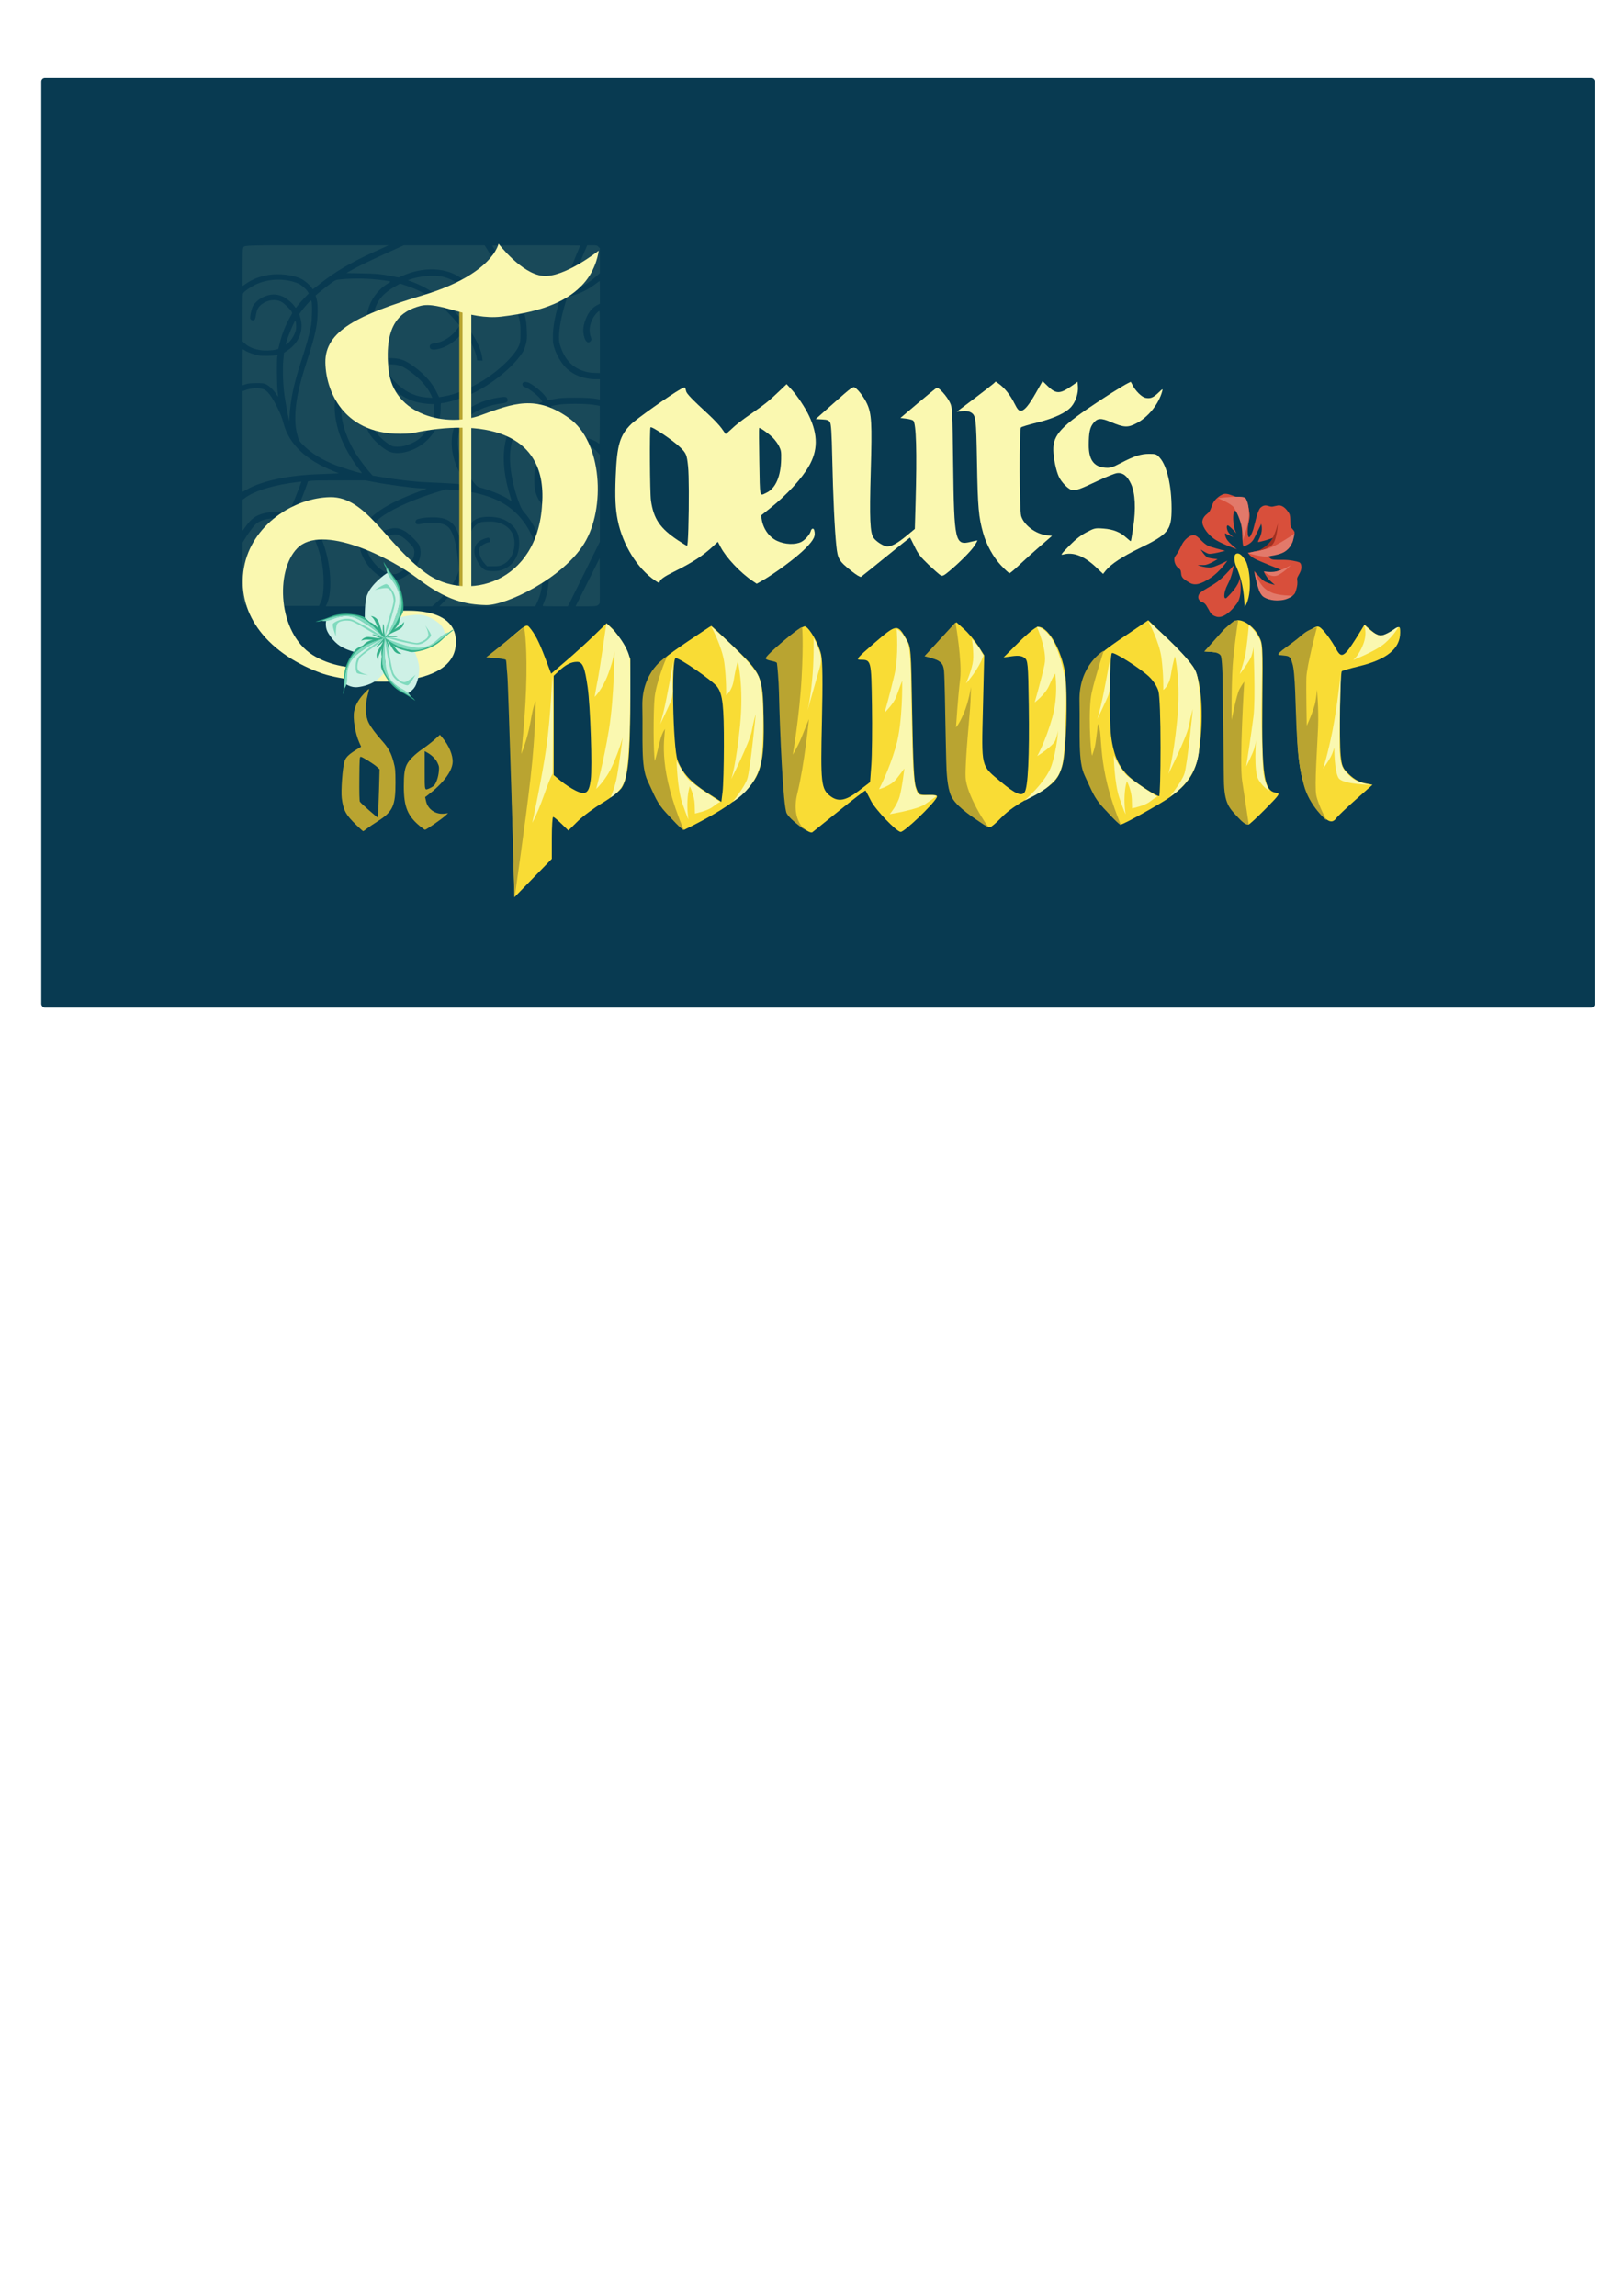 <?xml version="1.0" encoding="UTF-8" standalone="no"?>
<!-- Created with Inkscape (http://www.inkscape.org/) -->

<svg
   xmlns:dc="http://purl.org/dc/elements/1.1/"
   xmlns:cc="http://creativecommons.org/ns#"
   xmlns:rdf="http://www.w3.org/1999/02/22-rdf-syntax-ns#"
   xmlns:svg="http://www.w3.org/2000/svg"
   xmlns="http://www.w3.org/2000/svg"
   xmlns:sodipodi="http://sodipodi.sourceforge.net/DTD/sodipodi-0.dtd"
   xmlns:inkscape="http://www.inkscape.org/namespaces/inkscape"
   width="210mm"
   height="297mm"
   viewBox="0 0 210 297"
   version="1.1"
   id="svg1410"
   inkscape:version="0.92.4 (5da689c313, 2019-01-14)"
   sodipodi:docname="titre.svg">
  <defs
     id="defs1404" />
  <sodipodi:namedview
     id="base"
     pagecolor="#ffffff"
     bordercolor="#666666"
     borderopacity="1.0"
     inkscape:pageopacity="0.0"
     inkscape:pageshadow="2"
     inkscape:zoom="0.35"
     inkscape:cx="-121.42857"
     inkscape:cy="560"
     inkscape:document-units="mm"
     inkscape:current-layer="layer1"
     showgrid="false"
     inkscape:window-width="1920"
     inkscape:window-height="1009"
     inkscape:window-x="-8"
     inkscape:window-y="-8"
     inkscape:window-maximized="1" />
  <g
     inkscape:label="Calque 1"
     inkscape:groupmode="layer"
     id="layer1">
    <rect
       style="display:inline;opacity:1;vector-effect:none;fill:#083a51;fill-opacity:1;fill-rule:nonzero;stroke:none;stroke-width:0.3;stroke-linecap:round;stroke-linejoin:miter;stroke-miterlimit:4;stroke-dasharray:none;stroke-dashoffset:0;stroke-opacity:1"
       id="rect2923"
       width="200.987"
       height="120.271"
       x="5.34"
       y="10.079"
       ry="0.472"
       inkscape:label="background" />
    <g
       transform="translate(-39.013,-25.428)"
       id="g3507"
       inkscape:label="cadre_S"
       style="display:inline;fill:#25535e;fill-opacity:0.618">
      <path
         transform="scale(0.265)"
         inkscape:connector-curvature="0"
         id="path3438"
         d="m 266.495,390.903 c -0.426,-0.513 -0.762,-2.461 -0.872,-5.056 l -0.178,-4.221 2.214,-0.979 c 3.417,-1.512 6.141,-3.7 8.615,-6.924 2.94,-3.831 8.628,-13.375 11.477,-19.258 2.503,-5.17 2.775,-5.325 6.428,-3.666 3.917,1.778 7.411,8.194 9.863,18.107 1.591,6.432 1.614,17.027 0.045,20.434 l -1.105,2.399 h -17.897 c -16.027,0 -17.969,-0.087 -18.59,-0.835 z"
         style="fill:#25535e;fill-opacity:0.618;stroke:none;stroke-width:0.505" />
      <path
         transform="scale(0.265)"
         inkscape:connector-curvature="0"
         id="path3440"
         d="m 265.623,369.475 v -8.576 l 1.042,-1.709 c 1.457,-2.39 3.511,-5.278 4.774,-6.71 2.171,-2.463 5.74,-3.57 11.528,-3.577 1.969,-0.002 3.673,0.089 3.786,0.202 0.423,0.423 -6.35,12.94 -10.134,18.729 -3.95,6.044 -6.516,8.512 -10.373,9.979 l -0.623,0.237 z"
         style="fill:#25535e;fill-opacity:0.618;stroke:none;stroke-width:0.253" />
      <path
         transform="scale(0.265)"
         inkscape:connector-curvature="0"
         id="path3442"
         d="m 265.623,347.535 v -7.6 l 1.2,-0.889 c 4.873,-3.613 14.498,-6.494 26.138,-7.825 l 1.453,-0.166 -0.272,0.713 c -0.15,0.392 -0.675,1.792 -1.167,3.112 -0.924,2.479 -2.935,7.405 -4.026,9.863 l -0.622,1.403 -1.945,-0.224 c -2.709,-0.312 -7.602,-0.033 -10.124,0.577 -4.085,0.988 -6.356,2.626 -9.223,6.654 l -1.412,1.984 z"
         style="fill:#25535e;fill-opacity:0.618;stroke:none;stroke-width:0.253" />
      <path
         transform="scale(0.265)"
         inkscape:connector-curvature="0"
         id="path3444"
         d="m 265.623,311.513 v -24.58 l 1.326,-0.493 c 2.905,-1.08 6.274,-1.272 8.839,-0.504 1.926,0.576 4.146,3.485 6.868,8.996 1.753,3.55 2.083,4.402 3.031,7.837 2.814,10.19 10.899,17.837 24.605,23.272 l 2.408,0.955 -2.388,0.145 c -1.314,0.08 -4.377,0.206 -6.808,0.279 -15.207,0.462 -28.314,3.221 -35.939,7.566 l -1.942,1.107 z"
         style="fill:#25535e;fill-opacity:0.618;stroke:none;stroke-width:0.253" />
      <path
         transform="scale(0.265)"
         inkscape:connector-curvature="0"
         id="path3446"
         d="m 306.627,391.258 c 3.582,-6.932 1.904,-23.766 -3.442,-34.535 -2.915,-5.873 -6.021,-8.802 -10.319,-9.733 l -1.419,-0.307 1.362,-3.187 c 1.548,-3.621 4.632,-11.698 4.632,-12.131 0,-0.8 1.367,-0.882 14.773,-0.894 l 13.385,-0.011 4.293,0.827 c 6.414,1.235 18.464,2.854 22.476,3.02 1.945,0.081 3.365,0.2 3.157,0.266 -2.081,0.658 -8.989,3.367 -11.993,4.703 -6.873,3.057 -11.788,6.088 -15.321,9.447 -3.759,3.574 -5.244,6.518 -5.454,10.812 -0.156,3.199 0.323,5.532 1.737,8.463 3.305,6.847 9.675,11.568 15.23,11.288 1.594,-0.081 2.172,-0.252 4.04,-1.199 6.869,-3.483 10.545,-10.859 8.044,-16.142 -0.611,-1.292 -4.948,-5.55 -6.696,-6.575 -3.128,-1.834 -5.002,-2.024 -8.875,-0.9 -2.72,0.79 -3.381,1.328 -3.084,2.513 0.288,1.147 1.077,1.261 3.637,0.525 1.258,-0.362 2.788,-0.658 3.399,-0.658 1.869,0 4.008,1.263 6.665,3.935 2.586,2.601 2.913,3.346 2.574,5.873 -0.435,3.242 -3.442,6.951 -7.093,8.748 -1.802,0.887 -2.074,0.95 -3.571,0.83 -6.259,-0.502 -13.061,-8.768 -13.034,-15.84 0.014,-3.667 1.02,-5.847 4.152,-8.994 1.343,-1.35 3.322,-2.98 4.813,-3.966 5.871,-3.881 15.459,-8.054 25.752,-11.207 l 4.546,-1.392 3.788,0.289 c 20.104,1.534 31.929,8.591 38.384,22.909 5.54,12.288 6.383,23.336 2.426,31.781 l -1.002,2.138 H 385.186 361.779 l 2.998,-3.103 c 4.495,-4.653 7.632,-9.593 8.671,-13.658 0.253,-0.99 0.704,-3.676 1.001,-5.967 1.616,-12.458 2.834,-15.861 6.376,-17.813 1.239,-0.683 1.583,-0.748 4.398,-0.833 2.228,-0.067 3.491,0.019 4.672,0.316 5.257,1.322 8.286,4.7 8.511,9.492 0.251,5.343 -2.17,9.795 -6.199,11.402 -1.209,0.482 -1.931,0.58 -4.321,0.586 l -2.869,0.007 -1.1,-1.215 c -2.465,-2.723 -3.488,-6.468 -2.232,-8.173 0.638,-0.866 2.671,-2.02 3.938,-2.236 0.906,-0.154 0.925,-0.18 0.788,-1.086 -0.212,-1.406 -0.386,-1.469 -2.339,-0.839 -5.067,1.632 -6.574,5.497 -4.088,10.484 1.364,2.735 2.967,4.537 4.502,5.06 1.564,0.533 5.357,0.533 7.171,2.2e-4 5.702,-1.675 9.072,-6.595 9.064,-13.234 -0.004,-3.865 -0.952,-6.309 -3.381,-8.718 -2.894,-2.871 -6.451,-4.163 -11.502,-4.178 -4.485,-0.014 -6.997,0.995 -9.079,3.644 -1.503,1.913 -2.874,5.672 -3.559,9.757 l -0.317,1.894 -0.572,-2.525 c -2.163,-9.554 -5.395,-12.49 -13.753,-12.495 -2.818,-0.002 -5.174,0.254 -7.147,0.777 -1,0.265 -1.469,0.944 -1.244,1.805 0.229,0.875 0.932,0.992 3.149,0.525 3.135,-0.661 7.655,-0.616 9.914,0.099 2.353,0.744 3.457,1.705 4.53,3.941 1.559,3.25 2.448,7.237 3.158,14.168 0.453,4.424 0.453,4.557 -0.015,5.914 -1.462,4.251 -5.796,10.142 -10.53,14.314 l -2.143,1.889 h -25.98 -25.98 z"
         style="fill:#25535e;fill-opacity:0.618;stroke:none;stroke-width:0.253" />
      <path
         transform="scale(0.265)"
         inkscape:connector-curvature="0"
         id="path3448"
         d="m 412.232,391.51 c 1.593,-3.687 2.388,-6.71 2.775,-10.543 0.098,-0.972 0.454,-2.62 0.792,-3.662 2.812,-8.681 7.9,-28.951 7.915,-31.538 0.002,-0.293 0.695,-0.631 2.462,-1.198 1.353,-0.434 3.45,-1.249 4.659,-1.81 2.379,-1.103 2.835,-1.706 2.255,-2.98 -0.556,-1.22 -1.251,-1.197 -4.371,0.149 -1.574,0.679 -3.145,1.303 -3.493,1.387 l -0.631,0.152 -0.005,-6.262 c -0.005,-6.617 -0.225,-8.903 -1.531,-15.913 -0.967,-5.191 -1.125,-4.641 1.535,-5.346 1.854,-0.491 2.948,-0.607 5.935,-0.631 3.523,-0.029 3.716,-0.003 5.093,0.673 0.9,0.442 2,1.311 2.967,2.345 l 1.537,1.643 v 21.203 21.203 l -7.808,15.784 -7.808,15.784 h -6.235 c -5.842,0 -6.223,-0.028 -6.044,-0.442 z"
         style="fill:#25535e;fill-opacity:0.618;stroke:none;stroke-width:0.253" />
      <path
         transform="scale(0.265)"
         inkscape:connector-curvature="0"
         id="path3450"
         d="m 434.129,380.207 5.871,-11.746 0.07,10.672 c 0.039,5.87 0.007,10.932 -0.07,11.249 -0.077,0.317 -0.506,0.799 -0.954,1.072 -0.736,0.449 -1.289,0.496 -5.801,0.497 l -4.987,9.4e-4 z"
         style="fill:#25535e;fill-opacity:0.618;stroke:none;stroke-width:0.253" />
      <path
         transform="scale(0.265)"
         inkscape:connector-curvature="0"
         id="path3452"
         d="m 414.374,370.065 c -1.676,-8.494 -6.204,-18.313 -10.886,-23.605 -1.097,-1.24 -1.713,-2.247 -2.365,-3.863 -3.643,-9.036 -5.491,-19.519 -4.708,-26.71 0.994,-9.142 5.086,-15.334 12.649,-19.143 1.562,-0.787 4.306,-1.84 4.44,-1.704 0.035,0.035 0.4,0.916 0.812,1.958 1.433,3.626 3.229,9.569 4.436,14.679 0.143,0.604 0.01,0.749 -1.494,1.628 -4.557,2.665 -7.815,7.178 -8.843,12.249 -0.515,2.541 -0.378,8.025 0.261,10.461 0.674,2.568 1.993,4.936 3.726,6.687 2.109,2.131 3.699,2.869 6.449,2.993 1.519,0.069 2.083,0.185 2.083,0.43 0,0.766 -1.886,9.418 -3.025,13.88 -1.192,4.67 -3.023,11.28 -3.171,11.447 -0.04,0.046 -0.204,-0.579 -0.364,-1.389 z"
         style="fill:#25535e;fill-opacity:0.618;stroke:none;stroke-width:0.253" />
      <path
         transform="scale(0.265)"
         inkscape:connector-curvature="0"
         id="path3454"
         d="m 417.777,342.235 c -1.228,-0.32 -1.741,-0.684 -3.224,-2.286 -2.255,-2.435 -2.965,-4.857 -2.96,-10.093 0.004,-4.62 0.751,-6.947 3.208,-9.993 1.221,-1.513 4.493,-4.134 4.791,-3.836 0.212,0.212 0.993,4.29 1.603,8.371 0.862,5.768 1.12,10.531 0.774,14.312 -0.168,1.844 -0.337,3.384 -0.375,3.422 -0.194,0.194 -3.16,0.274 -3.816,0.103 z"
         style="fill:#25535e;fill-opacity:0.618;stroke:none;stroke-width:0.253" />
      <path
         transform="scale(0.265)"
         inkscape:connector-curvature="0"
         id="path3456"
         d="m 439.51,312.42 c -0.841,-0.929 -3.959,-2.302 -5.916,-2.605 -2.227,-0.345 -6.979,0.053 -9.982,0.837 -1.096,0.286 -2.076,0.428 -2.177,0.315 -0.102,-0.112 -0.384,-1.057 -0.628,-2.098 -0.694,-2.965 -2.783,-9.745 -3.769,-12.236 -0.626,-1.581 -0.808,-2.314 -0.607,-2.438 0.158,-0.098 1.548,-0.385 3.089,-0.639 3.865,-0.637 13.13,-0.636 17.445,5.6e-4 1.664,0.246 3.058,0.478 3.097,0.517 0.039,0.039 0.041,4.305 0.004,9.48 -0.066,9.334 -0.07,9.405 -0.556,8.868 z"
         style="fill:#25535e;fill-opacity:0.618;stroke:none;stroke-width:0.253" />
      <path
         transform="scale(0.265)"
         inkscape:connector-curvature="0"
         id="path3458"
         d="m 395.68,339.774 c -2.521,-1.812 -9.528,-4.703 -14.303,-5.9 -0.784,-0.197 -1.327,-0.592 -2.176,-1.587 -7.197,-8.424 -10.079,-18.608 -7.478,-26.426 0.748,-2.247 2.803,-5.161 4.859,-6.888 3.694,-3.103 9.803,-5.432 16.164,-6.164 1.792,-0.206 2.556,-0.812 2.311,-1.831 -0.337,-1.398 -0.947,-1.517 -4.68,-0.914 -5.112,0.826 -10.339,2.769 -13.921,5.176 -2.051,1.378 -4.896,4.294 -6.011,6.162 -3.822,6.401 -3.562,15.806 0.671,24.26 0.993,1.983 3.372,5.753 4.197,6.65 l 0.541,0.589 -0.631,-0.144 c -2.074,-0.474 -7.854,-0.873 -20.329,-1.403 -5.499,-0.233 -13.663,-1.204 -22.211,-2.639 l -3.523,-0.592 -1.216,-1.356 c -1.882,-2.099 -5.314,-6.671 -6.896,-9.185 -3.165,-5.031 -5.59,-10.923 -6.702,-16.289 -0.703,-3.39 -0.777,-8.637 -0.157,-11.17 1.672,-6.831 7.161,-12.359 14.882,-14.988 l 1.703,-0.58 0.681,1.184 c 5.108,8.877 11.496,14.392 19.049,16.448 1.957,0.533 5.577,1.019 7.61,1.023 l 1.2,0.002 v 2.467 c 0,4.93 -1.698,8.813 -5.556,12.707 -2.063,2.082 -2.735,2.586 -4.798,3.598 -2.963,1.454 -5.082,2.012 -7.702,2.028 -1.592,0.01 -2.234,-0.101 -3.03,-0.524 -3.157,-1.678 -7.049,-5.408 -8.347,-7.999 -1.564,-3.123 -1,-5.245 1.912,-7.189 3.231,-2.158 6.356,-1.613 9.929,1.73 1.706,1.595 2.546,1.88 3.306,1.119 0.218,-0.218 0.397,-0.697 0.397,-1.064 0,-1.055 -2.955,-3.781 -5.419,-4.999 -1.91,-0.944 -2.118,-0.991 -4.422,-0.991 -2.226,0 -2.552,0.066 -4.116,0.836 -5.703,2.808 -7.041,7.914 -3.497,13.343 1.895,2.901 6.476,6.901 9.295,8.113 4.891,2.104 13.326,-0.429 18.55,-5.57 4.269,-4.201 6.57,-9.548 6.572,-15.27 10e-4,-2.84 10e-4,-2.841 0.615,-2.841 2.129,0 8.943,-2.043 13.505,-4.049 9.057,-3.983 19.215,-11.749 24.471,-18.71 1.856,-2.457 2.36,-3.496 3.081,-6.346 0.464,-1.833 0.509,-2.559 0.383,-6.122 -0.107,-3.013 -0.301,-4.717 -0.765,-6.694 -1.364,-5.814 -3.896,-12.518 -7.272,-19.258 -0.971,-1.939 -1.73,-3.555 -1.687,-3.593 0.043,-0.038 1.733,1.026 3.755,2.363 7.318,4.839 14.671,8.458 19.856,9.773 1.344,0.341 2.481,0.658 2.528,0.705 0.047,0.047 -0.383,1.716 -0.955,3.71 -1.73,6.028 -2.523,10.261 -2.683,14.309 -0.094,2.382 -0.037,4.123 0.169,5.173 0.709,3.606 3.149,8.316 5.745,11.091 3.606,3.855 9.094,6.031 15.211,6.031 h 1.783 v 4.945 4.945 l -0.694,-0.14 c -2.891,-0.584 -5.912,-0.781 -11.68,-0.762 -5.399,0.018 -6.91,0.107 -9.35,0.554 -1.6,0.293 -3.078,0.596 -3.283,0.673 -0.25,0.094 -0.575,-0.213 -0.983,-0.929 -1.266,-2.22 -5.468,-5.928 -8.405,-7.416 -2.096,-1.062 -3.787,-0.576 -3.397,0.977 0.118,0.468 0.429,0.736 1.11,0.956 2.134,0.687 7.12,4.639 8.211,6.509 l 0.445,0.763 -1.455,0.543 c -4.271,1.593 -8.781,4.714 -11.458,7.931 -1.744,2.095 -4.01,6.484 -4.774,9.242 -2.072,7.485 -1.493,17.006 1.67,27.461 0.472,1.561 0.859,2.896 0.859,2.967 0,0.258 -0.397,0.091 -1.263,-0.531 z"
         style="fill:#25535e;fill-opacity:0.618;stroke:none;stroke-width:0.253" />
      <path
         transform="scale(0.265)"
         inkscape:connector-curvature="0"
         id="path3460"
         d="m 323.328,326.862 c -2.087,-0.394 -9.269,-2.647 -12.426,-3.898 -6.637,-2.629 -11.56,-5.674 -15.476,-9.571 -2.058,-2.049 -2.209,-2.273 -2.754,-4.109 -0.922,-3.106 -1.272,-5.612 -1.281,-9.179 -0.02,-7.449 1.638,-15.517 5.801,-28.234 4.024,-12.293 5.13,-17.498 5.122,-24.117 -0.004,-3.088 -0.109,-4.302 -0.501,-5.753 l -0.496,-1.839 2.508,-2.075 c 1.379,-1.141 3.585,-2.85 4.902,-3.797 2.368,-1.704 2.417,-1.725 4.546,-1.944 6.5,-0.671 14.154,-0.526 20.789,0.392 4.525,0.626 4.364,0.512 2.387,1.695 -3.674,2.2 -7.159,6.333 -8.692,10.31 -1.42,3.683 -1.65,5.184 -1.643,10.715 0.007,4.64 0.065,5.297 0.719,8.081 0.392,1.667 1.137,4.187 1.657,5.6 l 0.945,2.569 -1.538,0.557 c -10.172,3.685 -16.503,11.367 -17.217,20.891 -0.306,4.079 0.581,9.69 2.343,14.83 1.764,5.145 5.911,12.543 9.601,17.127 0.762,0.947 1.346,1.75 1.298,1.784 -0.048,0.034 -0.315,0.02 -0.593,-0.033 z"
         style="fill:#25535e;fill-opacity:0.618;stroke:none;stroke-width:0.253" />
      <path
         transform="scale(0.265)"
         inkscape:connector-curvature="0"
         id="path3462"
         d="m 288.399,301.458 c -0.731,-3.252 -1.94,-9.922 -2.33,-12.859 -0.689,-5.181 -0.911,-12.782 -0.499,-17.068 l 0.322,-3.35 1.819,-1.228 c 5.573,-3.761 7.941,-9.844 6.165,-15.838 l -0.538,-1.816 1.138,-1.593 c 0.626,-0.876 1.912,-2.429 2.858,-3.45 1.67,-1.802 1.728,-1.84 1.98,-1.263 0.44,1.006 0.308,9.099 -0.192,11.832 -0.741,4.049 -2.302,9.696 -4.707,17.026 -3.82,11.643 -5.45,19.472 -5.892,28.304 -0.042,0.833 -0.097,1.42 -0.124,1.303 z"
         style="fill:#25535e;fill-opacity:0.618;stroke:none;stroke-width:0.253" />
      <path
         transform="scale(0.265)"
         inkscape:connector-curvature="0"
         id="path3464"
         d="m 282.166,288.476 c -1.271,-2.008 -3.55,-4.244 -4.99,-4.894 -1.198,-0.541 -1.668,-0.598 -4.862,-0.588 -2.901,0.009 -3.819,0.106 -5.114,0.541 l -1.578,0.53 v -8.812 c 0,-4.847 0.053,-8.812 0.117,-8.812 0.065,0 0.649,0.337 1.298,0.749 1.322,0.839 4.229,1.853 6.59,2.299 1.601,0.303 7.504,0.202 8.599,-0.147 0.534,-0.17 0.556,-0.13 0.379,0.669 -0.324,1.456 -0.216,14.021 0.144,16.848 0.183,1.437 0.293,2.653 0.245,2.701 -0.048,0.048 -0.421,-0.439 -0.828,-1.083 z"
         style="fill:#25535e;fill-opacity:0.618;stroke:none;stroke-width:0.253" />
      <path
         transform="scale(0.265)"
         inkscape:connector-curvature="0"
         id="path3466"
         d="m 274.048,266.843 c -3.402,-0.65 -5.537,-1.593 -7.311,-3.228 l -1.114,-1.027 v -11.528 c 0,-9.819 0.056,-11.608 0.377,-12.067 0.667,-0.952 3.472,-2.897 5.81,-4.027 5.414,-2.618 11.934,-3.206 18.095,-1.629 1.063,0.272 2.527,0.796 3.253,1.164 1.502,0.761 3.528,2.561 4.313,3.83 l 0.53,0.858 -2.244,2.326 c -1.234,1.279 -2.629,2.865 -3.1,3.525 -0.471,0.66 -0.923,1.199 -1.003,1.198 -0.081,-9.6e-4 -0.424,-0.408 -0.762,-0.906 -1.016,-1.491 -3.56,-3.615 -5.443,-4.544 -3.103,-1.53 -6.409,-1.435 -9.909,0.284 -2.079,1.021 -4.048,2.805 -4.866,4.409 -0.733,1.437 -1.558,5.511 -1.237,6.111 0.345,0.645 1.03,0.932 1.656,0.695 0.629,-0.238 0.698,-0.416 1.215,-3.143 0.456,-2.408 1.228,-3.64 3.1,-4.947 2.688,-1.878 6.356,-2.285 9.029,-1.001 1.331,0.639 4.532,3.674 5.169,4.902 0.335,0.645 0.325,0.79 -0.1,1.512 -2.587,4.39 -4.349,8.626 -5.571,13.399 l -0.845,3.298 -1.22,0.324 c -1.891,0.502 -5.766,0.609 -7.822,0.216 z"
         style="fill:#25535e;fill-opacity:0.618;stroke:none;stroke-width:0.253" />
      <path
         transform="scale(0.265)"
         inkscape:connector-curvature="0"
         id="path3468"
         d="m 299.395,236.42 c -0.724,-1.226 -3.371,-3.487 -5.04,-4.306 -4.049,-1.987 -10.847,-2.803 -16.066,-1.931 -4.313,0.721 -7.915,2.129 -11.088,4.334 l -1.578,1.097 v -8.793 c 0,-5.784 0.096,-9.067 0.28,-9.596 0.573,-1.645 -1.771,-1.546 36.389,-1.541 l 34.673,0.004 -7.071,3.226 c -11.682,5.33 -19.217,9.784 -26.758,15.816 -1.661,1.328 -3.085,2.415 -3.165,2.415 -0.08,0 -0.339,-0.327 -0.575,-0.727 z"
         style="fill:#25535e;fill-opacity:0.618;stroke:none;stroke-width:0.253" />
      <path
         transform="scale(0.265)"
         inkscape:connector-curvature="0"
         id="path3470"
         d="m 286.836,263.911 c 0,-1.323 4.033,-11.36 4.565,-11.36 0.317,0 0.555,2.623 0.364,4.011 -0.25,1.82 -1.603,4.466 -3.146,6.154 -1.281,1.401 -1.782,1.737 -1.782,1.195 z"
         style="fill:#25535e;fill-opacity:0.618;stroke:none;stroke-width:0.253" />
      <path
         transform="scale(0.265)"
         inkscape:connector-curvature="0"
         id="path3472"
         d="m 360.358,287.302 c -2.188,-4.468 -5.664,-8.433 -10.642,-12.137 -5.006,-3.725 -7.382,-4.505 -13.363,-4.383 l -3.894,0.079 -0.726,-1.768 c -0.927,-2.257 -2.106,-6.722 -2.489,-9.426 -0.431,-3.044 -0.187,-8.492 0.497,-11.105 1.614,-6.165 4.495,-9.539 11.421,-13.374 l 1.419,-0.786 3.313,1.109 c 9.399,3.147 16.118,8.07 24.644,18.059 l 1.129,1.323 -0.738,1.073 c -2.868,4.169 -7.31,7.072 -11.613,7.59 -1.625,0.196 -2.273,0.667 -2.273,1.655 0,1.668 2.153,1.873 6.037,0.575 3.425,-1.145 7.367,-4.023 9.512,-6.945 0.501,-0.683 1.005,-1.183 1.119,-1.112 0.328,0.203 2.344,3.346 3.504,5.464 1.281,2.34 2.501,5.605 2.754,7.373 l 0.187,1.304 1.354,0.077 1.354,0.077 -0.18,-1.441 c -0.424,-3.391 -2.485,-8.088 -5.584,-12.727 l -1.911,-2.861 0.75,-1.665 c 1.631,-3.618 2.318,-6.654 2.318,-10.244 0,-4.896 -1.635,-8.131 -5.627,-11.131 -7.36,-5.532 -18.585,-6.004 -29.227,-1.228 l -1.552,0.697 -2.821,-0.559 c -5.544,-1.1 -8,-1.335 -15.411,-1.475 l -7.287,-0.138 3.751,-2.11 c 2.063,-1.16 8.376,-4.214 14.03,-6.786 l 10.278,-4.676 h 19.712 19.712 l 1.144,1.784 c 4.062,6.338 8.964,15.437 11.486,21.323 1.673,3.905 3.582,9.639 4.33,13.006 0.492,2.213 0.586,3.34 0.573,6.819 -0.014,3.606 -0.088,4.362 -0.554,5.619 -1.74,4.689 -9.334,12.185 -17.625,17.396 -6.331,3.979 -13.713,6.97 -19.485,7.895 l -2.073,0.332 z"
         style="fill:#25535e;fill-opacity:0.618;stroke:none;stroke-width:0.253" />
      <path
         transform="scale(0.265)"
         inkscape:connector-curvature="0"
         id="path3474"
         d="m 370.146,249.119 c -7.135,-7.887 -13.543,-12.509 -21.524,-15.526 l -2.232,-0.844 0.969,-0.347 c 4.691,-1.68 11.322,-2.302 15.506,-1.456 5.407,1.094 10.019,4.207 11.63,7.85 0.7,1.581 0.92,5.042 0.481,7.527 -0.27,1.525 -1.676,5.975 -1.888,5.975 -0.037,0 -1.361,-1.431 -2.943,-3.18 z"
         style="fill:#25535e;fill-opacity:0.618;stroke:none;stroke-width:0.253" />
      <path
         transform="scale(0.265)"
         inkscape:connector-curvature="0"
         id="path3476"
         d="m 355.022,289.921 c -3.629,-0.36 -6.895,-1.475 -9.776,-3.339 -2.579,-1.668 -5.11,-3.945 -7.008,-6.303 -1.932,-2.401 -4.222,-5.983 -4.026,-6.3 0.222,-0.36 5.421,-0.233 7.15,0.175 2.055,0.484 3.872,1.456 6.712,3.587 4.234,3.177 7.581,6.918 9.375,10.476 0.471,0.934 0.856,1.758 0.856,1.831 0,0.156 -0.713,0.129 -3.283,-0.126 z"
         style="fill:#25535e;fill-opacity:0.618;stroke:none;stroke-width:0.253" />
      <path
         transform="scale(0.265)"
         inkscape:connector-curvature="0"
         id="path3478"
         d="m 418.26,237.273 c -6.263,-1.853 -14.253,-6.135 -22.26,-11.931 -1.873,-1.355 -3.68,-2.647 -4.017,-2.87 -0.489,-0.324 -4.384,-6.261 -4.384,-6.682 0,-0.06 9.66,-0.109 21.466,-0.109 11.806,0 21.466,0.041 21.466,0.09 0,0.05 -0.844,2.088 -1.876,4.53 -1.54,3.645 -4.384,11.031 -6.365,16.529 -0.346,0.961 -0.47,1.072 -1.187,1.06 -0.44,-0.007 -1.719,-0.285 -2.842,-0.618 z"
         style="fill:#25535e;fill-opacity:0.618;stroke:none;stroke-width:0.253" />
      <path
         transform="scale(0.265)"
         inkscape:connector-curvature="0"
         id="path3480"
         d="m 425.368,237.311 c 0.506,-1.725 4.639,-12.392 6.448,-16.643 l 2.122,-4.988 h 2.356 c 2.267,0 2.384,0.028 3.094,0.738 l 0.738,0.738 v 6.055 6.055 l -1.395,1.275 c -3.634,3.321 -8.813,6.254 -12.51,7.085 -0.963,0.216 -1.005,0.201 -0.854,-0.316 z"
         style="fill:#25535e;fill-opacity:0.618;stroke:none;stroke-width:0.253" />
      <path
         transform="scale(0.265)"
         inkscape:connector-curvature="0"
         id="path3482"
         d="m 434.95,277.78 c -2.252,-0.321 -5.087,-1.401 -6.993,-2.663 -3.129,-2.072 -5.423,-5.261 -6.932,-9.639 -0.749,-2.172 -0.844,-2.748 -0.846,-5.129 -0.003,-4.151 1.177,-10.303 3.299,-17.194 l 0.755,-2.452 0.939,-0.161 c 3.914,-0.672 8.626,-2.824 12.389,-5.658 1.297,-0.977 2.405,-1.777 2.462,-1.777 0.057,0 0.103,2.493 0.103,5.541 v 5.541 l -1.531,0.816 c -1.969,1.049 -3.523,2.793 -4.783,5.368 -1.842,3.764 -2.249,7.132 -1.252,10.361 0.75,2.43 2.141,3.11 3.165,1.548 0.348,-0.532 0.336,-0.727 -0.133,-2.119 -0.929,-2.758 -0.55,-5.653 1.17,-8.926 0.806,-1.534 2.573,-3.483 3.157,-3.483 0.114,0 0.207,6.819 0.207,15.152 v 15.152 l -1.831,-0.031 c -1.007,-0.017 -2.513,-0.128 -3.346,-0.247 z"
         style="fill:#25535e;fill-opacity:0.618;stroke:none;stroke-width:0.253" />
    </g>
    <g
       transform="translate(-38.619,-25.845)"
       style="display:inline;fill:#b8a430;fill-opacity:1"
       id="g2845"
       inkscape:label="trait">
      <rect
         ry="0.49"
         y="64.805"
         x="98.05"
         height="37.231"
         width="0.591"
         id="rect2243-9"
         style="display:inline;opacity:1;vector-effect:none;fill:#b8a430;fill-opacity:1;fill-rule:nonzero;stroke:none;stroke-width:0.232;stroke-linecap:round;stroke-linejoin:miter;stroke-miterlimit:4;stroke-dasharray:none;stroke-dashoffset:0;stroke-opacity:1" />
      <rect
         ry="0.49"
         y="64.58"
         x="98.466"
         height="37.656"
         width="1.135"
         id="rect2243"
         style="display:inline;opacity:1;vector-effect:none;fill:#faf8b0;fill-opacity:1;fill-rule:nonzero;stroke:none;stroke-width:0.335;stroke-linecap:round;stroke-linejoin:miter;stroke-miterlimit:4;stroke-dasharray:none;stroke-dashoffset:0;stroke-opacity:1" />
    </g>
    <g
       transform="matrix(1.077,0,0,1.077,-84.734,-79.068)"
       id="g1585"
       style="display:inline;fill:#faf8b0;fill-opacity:1"
       inkscape:label="soeurs">
      <path
         style="display:inline;fill:#faf8b0;fill-opacity:1;stroke:none;stroke-width:0.094"
         d="m 157.379,143.148 c -2.108,-1.412 -3.885,-4.266 -4.484,-7.203 -0.287,-1.407 -0.351,-2.759 -0.25,-5.287 0.15,-3.775 0.492,-4.942 1.838,-6.28 0.649,-0.646 4.675,-3.496 5.938,-4.205 0.577,-0.324 0.561,-0.329 0.685,0.233 0.066,0.3 0.722,0.98 2.719,2.82 0.611,0.563 1.31,1.307 1.553,1.653 0.243,0.346 0.455,0.647 0.471,0.668 0.016,0.021 0.274,-0.192 0.573,-0.475 0.758,-0.716 1.2,-1.06 2.717,-2.114 1.494,-1.039 2.005,-1.454 3.2,-2.599 l 0.838,-0.803 0.566,0.614 c 0.725,0.787 1.665,2.199 2.144,3.22 1.073,2.289 1.058,4.144 -0.048,6.05 -0.876,1.509 -2.651,3.433 -4.624,5.009 l -1.099,0.879 0.064,0.426 c 0.174,1.163 0.89,2.179 1.849,2.627 0.95,0.443 2.191,0.494 2.925,0.12 0.434,-0.222 1.015,-0.883 1.115,-1.27 0.091,-0.352 0.346,-0.428 0.427,-0.127 0.184,0.686 -0.022,1.121 -1.011,2.139 -1.108,1.139 -3.809,3.138 -5.507,4.074 l -0.39,0.215 -0.488,-0.328 c -1.464,-0.986 -3.173,-2.79 -3.834,-4.048 l -0.348,-0.661 -0.586,0.547 c -1.2,1.122 -2.488,1.959 -4.692,3.048 -1.194,0.591 -1.668,0.931 -1.72,1.237 -0.025,0.144 -0.1,0.12 -0.543,-0.177 z m 3.996,-6.23 c 0.09,-2.975 0.074,-6.453 -0.035,-7.482 -0.148,-1.402 -0.219,-1.577 -0.928,-2.272 -0.86,-0.843 -3.426,-2.574 -3.583,-2.417 -0.124,0.124 -0.077,7.886 0.053,8.793 0.314,2.194 1.089,3.337 3.233,4.765 0.546,0.363 1.039,0.663 1.095,0.665 0.07,0.002 0.123,-0.664 0.165,-2.051 z m 9.374,-4.311 c 1.097,-0.511 1.734,-1.959 1.773,-4.029 0.017,-0.902 -0.005,-1.042 -0.237,-1.537 -0.142,-0.304 -0.481,-0.771 -0.766,-1.055 -0.516,-0.516 -1.552,-1.244 -1.642,-1.154 -0.027,0.027 -0.018,1.838 0.021,4.024 0.079,4.484 0.002,4.146 0.851,3.751 z"
         id="path1491"
         inkscape:connector-curvature="0" />
      <path
         style="fill:#faf8b0;fill-opacity:1;stroke:none;stroke-width:0.134"
         d="m 180.968,142.006 c -1.506,-1.196 -1.649,-1.435 -1.816,-3.018 -0.205,-1.942 -0.393,-5.975 -0.492,-10.557 -0.066,-3.048 -0.131,-4.079 -0.27,-4.303 -0.149,-0.238 -0.331,-0.302 -0.95,-0.334 l -0.766,-0.04 2.233,-1.98 c 2.066,-1.832 2.253,-1.966 2.498,-1.795 0.428,0.299 1.087,1.184 1.425,1.91 0.564,1.213 0.625,2.309 0.458,8.145 -0.164,5.734 -0.09,7.409 0.355,8.008 0.343,0.462 1.237,1.013 1.636,1.009 0.537,-0.006 1.245,-0.398 2.314,-1.283 l 0.99,-0.819 0.088,-3.123 c 0.173,-6.131 0.079,-9.534 -0.275,-9.888 -0.079,-0.079 -0.459,-0.183 -0.845,-0.231 l -0.701,-0.087 2.098,-1.778 c 1.154,-0.978 2.175,-1.807 2.269,-1.843 0.239,-0.092 1.251,1.045 1.596,1.794 0.279,0.605 0.291,0.837 0.375,7.373 0.121,9.401 0.218,9.817 2.171,9.319 0.412,-0.105 0.749,-0.169 0.749,-0.142 0,0.027 -0.159,0.303 -0.354,0.614 -0.38,0.608 -1.773,2.016 -3.028,3.061 -0.641,0.534 -0.82,0.622 -1.031,0.51 -0.14,-0.075 -0.791,-0.647 -1.447,-1.27 -0.995,-0.947 -1.275,-1.31 -1.699,-2.203 -0.279,-0.588 -0.526,-1.069 -0.549,-1.069 -0.023,0 -1.322,1.041 -2.887,2.313 -1.565,1.272 -2.913,2.355 -2.997,2.407 -0.086,0.053 -0.586,-0.251 -1.151,-0.7 z"
         id="path1508"
         inkscape:connector-curvature="0" />
      <path
         style="fill:#faf8b0;fill-opacity:1;stroke:none;stroke-width:0.134"
         d="m 198.939,141.33 c -0.93,-0.986 -1.751,-2.469 -2.147,-3.879 -0.546,-1.944 -0.644,-3.058 -0.738,-8.352 -0.1,-5.604 -0.128,-5.821 -0.811,-6.183 -0.209,-0.111 -0.576,-0.152 -0.98,-0.109 l -0.646,0.068 2.049,-1.544 c 1.127,-0.849 2.18,-1.666 2.341,-1.814 l 0.292,-0.27 0.389,0.277 c 0.671,0.478 1.341,1.316 1.832,2.289 0.387,0.768 0.531,0.939 0.791,0.939 0.433,0 0.961,-0.632 1.869,-2.236 l 0.749,-1.323 0.656,0.633 c 0.962,0.927 1.456,0.921 2.818,-0.035 l 0.735,-0.516 0.041,0.612 c 0.052,0.772 -0.263,1.733 -0.77,2.348 -0.613,0.744 -2.061,1.423 -4.121,1.932 -0.996,0.246 -1.876,0.513 -1.955,0.592 -0.219,0.219 -0.197,9.913 0.024,10.639 0.331,1.09 1.72,2.144 3.035,2.305 l 0.67,0.082 -1.466,1.27 c -0.807,0.698 -1.923,1.706 -2.481,2.238 -0.558,0.533 -1.078,0.969 -1.155,0.969 -0.078,0 -0.537,-0.42 -1.021,-0.932 z"
         id="path1510"
         inkscape:connector-curvature="0" />
      <path
         style="fill:#faf8b0;fill-opacity:1;stroke:none;stroke-width:0.138"
         d="m 210.405,141.596 c -1.477,-1.402 -2.761,-1.906 -4.004,-1.571 -0.345,0.093 -0.248,-0.048 0.702,-1.021 0.777,-0.795 1.399,-1.284 2.103,-1.653 0.959,-0.503 1.041,-0.521 2.037,-0.446 1.182,0.089 2.041,0.432 2.76,1.102 0.271,0.252 0.511,0.434 0.535,0.404 0.024,-0.03 0.15,-0.772 0.281,-1.649 0.336,-2.253 0.242,-4.124 -0.26,-5.215 -0.449,-0.974 -0.992,-1.39 -1.696,-1.299 -0.269,0.035 -1.291,0.444 -2.272,0.91 -2.213,1.05 -2.687,1.216 -3.166,1.104 -0.425,-0.099 -1.222,-0.916 -1.532,-1.572 -0.335,-0.707 -0.648,-2.192 -0.672,-3.182 -0.045,-1.877 0.928,-2.914 5.657,-6.028 1.876,-1.235 3.6,-2.263 3.663,-2.185 0.023,0.029 0.115,0.201 0.205,0.384 0.333,0.68 1.098,1.433 1.544,1.522 0.598,0.119 0.932,-0.014 1.571,-0.627 0.504,-0.483 0.533,-0.494 0.442,-0.163 -0.425,1.551 -1.674,3.104 -3.093,3.846 -1.035,0.541 -1.5,0.519 -3.053,-0.143 -1.223,-0.521 -1.635,-0.494 -2.139,0.142 -0.408,0.515 -0.537,1.138 -0.541,2.61 -0.004,1.764 0.611,2.619 1.963,2.728 0.619,0.05 0.849,-0.017 1.843,-0.536 1.656,-0.865 2.461,-1.128 3.446,-1.128 0.81,0 0.893,0.031 1.29,0.478 0.857,0.964 1.411,3.356 1.411,6.092 0,2.617 -0.38,3.086 -3.877,4.779 -2.023,0.98 -3.434,1.913 -4.031,2.666 l -0.322,0.406 z"
         id="path1512"
         inkscape:connector-curvature="0" />
      <path
         sodipodi:nodetypes="cscszcczzsszczzszzsssszscc"
         inkscape:connector-curvature="0"
         id="path1158-1"
         d="m 150.602,103.525 c 0,0 -4.137,3.284 -6.713,3.026 -2.576,-0.258 -5.319,-3.865 -5.319,-3.865 0,0 -0.672,3.66 -9.059,6.184 -7.755,2.333 -11.799,4.268 -11.744,8.083 0.055,3.815 2.602,9.267 10.414,8.494 8.251,-1.744 16.28,-0.392 15.625,8.503 -0.513,9.564 -9.108,11.834 -13.935,8.323 -4.826,-3.511 -7.172,-9.204 -11.511,-9.143 -4.339,0.06 -9.461,3.312 -10.375,8.465 -0.914,5.153 2.324,10.063 9.142,12.626 3.657,1.374 15.651,2.357 16.29,-3.178 0.638,-5.535 -8.062,-4.123 -8.062,-4.123 0,0 4.531,1.387 3.241,4.123 -1.29,2.736 -8.227,3.694 -12.383,1.031 -4.156,-2.663 -4.493,-10.069 -1.828,-12.798 2.933,-3.003 11.1,1.056 14.526,3.666 3.426,2.61 5.721,3.101 8.154,3.154 2.433,0.052 9.234,-3.212 11.811,-7.421 2.576,-4.209 2.161,-12.196 -1.828,-15.031 -3.989,-2.834 -6.649,-1.804 -10.638,-0.344 -3.989,1.46 -10.472,0.086 -11.054,-5.497 -0.582,-5.583 1.554,-7.037 3.823,-7.644 2.269,-0.607 5.818,1.747 9.724,1.288 5.446,-0.639 8.161,-2.1 9.823,-3.903 1.662,-1.804 1.877,-4.019 1.877,-4.019 z"
         style="display:inline;fill:#faf8b0;fill-opacity:1;stroke:none;stroke-width:0.365;stroke-linecap:butt;stroke-linejoin:miter;stroke-miterlimit:4;stroke-dasharray:none;stroke-opacity:1" />
    </g>
    <g
       transform="translate(-52.178,-81.573)"
       id="g1656"
       style="display:inline;fill:#f9dc35;fill-opacity:1"
       inkscape:label="pouvoir">
      <path
         transform="matrix(1.15,0,0,1.15,-22.662,-25.572)"
         inkscape:connector-curvature="0"
         id="path1587"
         d="m 122.833,189.321 c -0.07,-2.628 -0.186,-8.227 -0.258,-12.441 -0.072,-4.214 -0.195,-8.093 -0.271,-8.62 l -0.139,-0.958 -1.024,-0.106 -1.024,-0.106 0.811,-0.759 c 0.446,-0.417 1.396,-1.253 2.112,-1.858 1.207,-1.02 1.323,-1.073 1.61,-0.731 0.625,0.746 1.065,1.601 1.745,3.385 l 0.696,1.827 1.688,-1.446 c 0.928,-0.795 2.332,-2.072 3.12,-2.838 l 1.433,-1.392 0.654,0.627 c 0.36,0.345 0.96,1.249 1.334,2.009 l 0.68,1.382 -0.013,5.324 c -0.013,5.655 -0.259,8.045 -0.939,9.146 -0.232,0.375 -1.157,1.104 -2.173,1.714 -0.973,0.584 -2.237,1.524 -2.808,2.09 l -1.038,1.028 -0.78,-0.762 c -0.429,-0.419 -0.848,-0.762 -0.931,-0.762 -0.083,0 -0.151,1.06 -0.151,2.356 v 2.356 l -2.103,2.157 -2.103,2.157 z m 8.712,-8.449 c 0.182,-1.459 -0.043,-8.267 -0.344,-10.376 -0.327,-2.295 -0.567,-2.873 -1.193,-2.873 -0.656,0 -1.284,0.314 -2.045,1.024 l -0.585,0.546 v 5.585 5.585 l 0.798,0.658 c 0.439,0.362 1.172,0.843 1.629,1.069 1.177,0.582 1.546,0.324 1.739,-1.217 z"
         style="display:inline;fill:#f9dc35;fill-opacity:1;stroke:none;stroke-width:0.213" />
      <path
         transform="matrix(1.15,0,0,1.15,-22.662,-25.572)"
         inkscape:connector-curvature="0"
         id="path1589"
         d="m 140.741,185.306 c -1.425,-1.494 -2.527,-3.647 -3.035,-5.927 -0.282,-1.267 -0.331,-2.303 -0.244,-5.13 0.165,-5.374 0.412,-5.816 4.986,-8.915 1.425,-0.966 2.622,-1.756 2.659,-1.756 0.037,1.6e-4 1.14,1.03 2.451,2.288 3.229,3.1 3.337,3.348 3.434,7.918 0.11,5.191 -0.276,6.669 -2.235,8.554 -1.323,1.273 -3.294,2.504 -6.684,4.175 -0.067,0.033 -0.666,-0.51 -1.332,-1.208 z m 5.783,-8.213 c 0.009,-4.535 -0.137,-5.833 -0.751,-6.664 -0.503,-0.68 -4.19,-3.232 -4.67,-3.232 -0.503,0 -0.316,10.071 0.213,11.505 0.518,1.401 1.494,2.474 3.318,3.644 l 1.604,1.029 0.139,-1.119 c 0.076,-0.615 0.142,-2.939 0.147,-5.163 z"
         style="display:inline;fill:#f9dc35;fill-opacity:1;stroke:none;stroke-width:0.213" />
      <path
         transform="matrix(1.15,0,0,1.15,-22.662,-25.572)"
         inkscape:connector-curvature="0"
         id="path1591"
         d="m 155.161,186.117 c -0.597,-0.472 -1.224,-1.073 -1.394,-1.335 -0.375,-0.581 -0.692,-4.805 -0.895,-11.923 -0.087,-3.036 -0.231,-5.115 -0.36,-5.195 -0.119,-0.073 -0.491,-0.19 -0.826,-0.259 -0.597,-0.123 -0.565,-0.165 1.529,-2.009 1.35,-1.188 2.255,-1.839 2.454,-1.762 0.522,0.2 1.549,2.019 1.8,3.188 0.162,0.754 0.189,3.091 0.088,7.488 -0.16,6.942 -0.088,7.606 0.918,8.397 0.896,0.705 1.748,0.556 3.206,-0.56 l 1.291,-0.989 0.142,-1.938 c 0.078,-1.066 0.11,-4.072 0.071,-6.681 -0.078,-5.159 -0.074,-5.143 -1.309,-5.15 -0.539,-0.003 -0.378,-0.194 1.596,-1.897 2.489,-2.146 2.595,-2.159 3.579,-0.426 0.532,0.936 0.532,0.943 0.662,8.385 0.098,5.576 0.206,7.663 0.43,8.3 0.297,0.846 0.306,0.851 1.396,0.843 0.925,-0.007 1.068,0.043 0.915,0.319 -0.467,0.842 -3.614,3.839 -4.032,3.839 -0.456,0 -2.847,-2.495 -3.349,-3.495 -0.298,-0.594 -0.573,-1.115 -0.611,-1.156 -0.037,-0.042 -1.343,0.953 -2.901,2.21 -1.558,1.258 -2.941,2.371 -3.073,2.475 -0.155,0.122 -0.626,-0.116 -1.327,-0.67 z"
         style="display:inline;fill:#f9dc35;fill-opacity:1;stroke:none;stroke-width:0.213" />
      <path
         transform="matrix(1.15,0,0,1.15,-22.662,-25.572)"
         inkscape:connector-curvature="0"
         id="path1593"
         d="m 174.678,185.115 c -2.472,-1.783 -2.762,-2.257 -2.979,-4.875 -0.1,-1.211 -0.186,-4.328 -0.192,-6.927 -0.006,-3.134 -0.093,-4.909 -0.258,-5.272 -0.171,-0.375 -0.536,-0.63 -1.165,-0.813 l -0.916,-0.267 1.76,-1.896 1.76,-1.896 0.88,0.795 c 0.484,0.437 1.188,1.275 1.565,1.863 l 0.685,1.068 -0.144,5.891 c -0.167,6.822 -0.258,6.446 2.012,8.335 1.632,1.358 2.316,1.659 2.672,1.173 0.38,-0.52 0.553,-4.092 0.471,-9.753 -0.069,-4.762 -0.099,-5.091 -0.494,-5.38 -0.299,-0.218 -0.7,-0.268 -1.383,-0.171 l -0.962,0.137 1.734,-1.727 c 1.003,-0.999 1.912,-1.727 2.156,-1.727 1.047,0 2.41,2.197 2.963,4.775 0.423,1.969 0.254,9.216 -0.254,10.911 -0.472,1.575 -1.052,2.143 -3.54,3.469 -1.471,0.783 -2.555,1.54 -3.279,2.288 -0.595,0.615 -1.185,1.117 -1.312,1.117 -0.127,0 -0.928,-0.503 -1.78,-1.117 z"
         style="display:inline;fill:#f9dc35;fill-opacity:1;stroke:none;stroke-width:0.213" />
      <path
         transform="matrix(1.15,0,0,1.15,-22.662,-25.572)"
         inkscape:connector-curvature="0"
         id="path1595"
         d="m 189.819,184.629 c -1.302,-1.406 -2.205,-3.006 -2.818,-4.993 -0.319,-1.034 -0.389,-1.967 -0.383,-5.097 0.012,-6.056 0.32,-6.643 5.214,-9.949 l 2.441,-1.649 2.371,2.287 c 1.377,1.328 2.567,2.679 2.84,3.222 0.702,1.399 0.979,4.492 0.687,7.671 -0.331,3.598 -1.01,4.927 -3.424,6.699 -0.973,0.714 -5.264,3.104 -5.573,3.104 -0.084,0 -0.693,-0.583 -1.353,-1.296 z m 5.835,-7.376 c -5.9e-4,-3.342 -0.093,-5.813 -0.236,-6.332 -0.138,-0.499 -0.569,-1.17 -1.043,-1.622 -0.983,-0.938 -4.003,-2.849 -4.196,-2.656 -0.253,0.253 -0.322,7.435 -0.09,9.322 0.278,2.259 0.945,3.675 2.243,4.76 0.93,0.777 2.856,1.998 3.164,2.005 0.088,0.002 0.159,-2.463 0.158,-5.477 z"
         style="display:inline;fill:#f9dc35;fill-opacity:1;stroke:none;stroke-width:0.213" />
      <path
         transform="matrix(1.15,0,0,1.15,-22.662,-25.572)"
         inkscape:connector-curvature="0"
         id="path1597"
         d="m 204.615,185.254 c -0.421,-0.369 -0.975,-1.064 -1.231,-1.543 -0.452,-0.845 -0.468,-1.099 -0.508,-8.435 -0.024,-4.458 -0.13,-7.795 -0.256,-8.128 -0.175,-0.461 -0.37,-0.576 -1.069,-0.63 l -0.854,-0.066 1.607,-1.756 c 1.067,-1.165 1.762,-1.756 2.068,-1.755 0.766,10e-4 1.798,0.78 2.314,1.747 0.482,0.903 0.487,0.986 0.425,7.459 -0.079,8.279 0.186,10.027 1.546,10.199 0.496,0.063 0.409,0.195 -1.198,1.824 -0.953,0.966 -1.811,1.756 -1.906,1.756 -0.095,0 -0.517,-0.302 -0.938,-0.672 z"
         style="display:inline;fill:#f9dc35;fill-opacity:1;stroke:none;stroke-width:0.213" />
      <path
         inkscape:connector-curvature="0"
         id="path1599"
         d="m 213.403,154.205 c -0.221,-0.337 -0.755,-1.27 -1.309,-0.976 -0.378,0.258 -0.138,1.283 0.058,1.67 0.655,1.518 0.993,3.005 1.063,5.218 0.959,-1.322 0.804,-4.481 0.187,-5.912 z"
         style="display:inline;fill:#f9dc35;fill-opacity:1;stroke:none;stroke-width:0.129"
         sodipodi:nodetypes="cccccc" />
      <path
         transform="matrix(1.15,0,0,1.15,-22.662,-25.572)"
         inkscape:connector-curvature="0"
         id="path1601"
         d="m 213.751,184.824 c -0.4,-0.424 -0.998,-1.31 -1.329,-1.969 -1.086,-2.161 -1.341,-3.854 -1.483,-9.839 -0.143,-6.026 -0.452,-6.151 -1.458,-6.151 -1.006,0 -0.502,-0.184 1.461,-1.682 1.964,-1.498 2.28,-1.642 2.586,-1.479 0.398,0.213 1.283,1.377 1.9,2.501 0.63,1.146 0.926,0.917 2.81,-2.171 l 0.364,-0.597 0.759,0.666 c 0.84,0.737 1.372,0.733 2.429,-0.019 0.764,-0.544 0.831,-0.525 0.831,0.235 0,1.822 -1.51,3.052 -4.675,3.808 -0.969,0.231 -1.822,0.481 -1.895,0.554 -0.195,0.194 -0.298,7.838 -0.128,9.463 0.13,1.244 0.228,1.462 0.969,2.168 0.535,0.51 1.137,0.847 1.718,0.961 l 0.895,0.177 -1.9,1.685 c -1.045,0.927 -2.025,1.859 -2.178,2.071 -0.415,0.577 -0.867,0.473 -1.675,-0.384 z"
         style="display:inline;fill:#f9dc35;fill-opacity:1;stroke:none;stroke-width:0.213"
         sodipodi:nodetypes="ccczzccccccscccccccccc" />
    </g>
    <g
       transform="matrix(0.696,0,0,0.696,-11.001,-47.735)"
       id="g1619"
       style="display:inline;fill:#b9a431;fill-opacity:1"
       inkscape:label="de">
      <path
         style="fill:#b9a431;fill-opacity:1;stroke:none;stroke-width:0.505"
         d="m 309.524,509.11 c -7.261,-6.994 -9.096,-10.4 -10.13,-18.8 -0.628,-5.101 0.546,-21.219 1.866,-25.616 0.89,-2.964 2.86,-4.928 8.394,-8.37 l 3.335,-2.074 -1.367,-3.064 c -2.83,-6.341 -4.533,-16.941 -3.513,-21.873 0.891,-4.31 3.114,-8.275 6.873,-12.261 1.842,-1.953 3.44,-3.461 3.55,-3.351 0.11,0.11 -0.266,1.877 -0.835,3.926 -2.074,7.471 -1.843,14.996 0.61,19.889 1.544,3.079 4.907,7.622 9.16,12.374 4.687,5.237 6.537,8.6 8.265,15.024 1.204,4.476 1.328,5.803 1.353,14.523 0.046,16.318 -1.848,20.39 -12.686,27.267 -3,1.904 -6.402,4.218 -7.56,5.143 -1.158,0.925 -2.245,1.682 -2.417,1.682 -0.171,0 -2.376,-1.989 -4.899,-4.419 z m 16.016,-24.739 0.385,-14.259 -1.783,-1.651 c -2.212,-2.048 -10.168,-7.038 -11.376,-7.135 -0.832,-0.067 -0.901,0.96 -1.026,15.226 -0.085,9.695 0.055,15.65 0.381,16.261 0.283,0.529 3.185,3.255 6.447,6.057 l 5.932,5.094 0.327,-2.667 c 0.18,-1.467 0.5,-9.083 0.712,-16.926 z"
         id="path1613"
         inkscape:connector-curvature="0"
         transform="matrix(0.265,0,0,0.265,0,87)" />
      <path
         style="fill:#b9a431;fill-opacity:1;stroke:none;stroke-width:0.505"
         d="m 354.357,510.083 c -8.821,-7.273 -11.424,-13.664 -11.418,-28.038 0.003,-8.366 0.524,-12.134 2.122,-15.342 1.585,-3.183 5.843,-7.368 11.268,-11.072 2.496,-1.704 6.208,-4.597 8.249,-6.428 l 3.712,-3.329 1.69,2.023 c 4.703,5.63 7.527,12.453 7.2,17.399 -0.429,6.479 -6.889,14.949 -17.562,23.025 l -1.726,1.306 0.658,2.938 c 1.287,5.751 6.896,9.458 13.069,8.636 l 2.381,-0.317 -2.273,2.054 c -2.562,2.316 -13.109,9.589 -13.899,9.585 -0.283,-0.002 -1.844,-1.099 -3.47,-2.44 z m 6.645,-26.629 c 1.029,-0.43 2.383,-1.263 3.009,-1.851 1.585,-1.489 3.104,-5.835 3.489,-9.984 0.293,-3.154 0.189,-3.779 -1.054,-6.319 -1.314,-2.686 -4.341,-5.539 -7.727,-7.283 l -1.136,-0.585 v 13.402 c 0,14.885 -0.204,14.134 3.419,12.621 z"
         id="path1615"
         inkscape:connector-curvature="0"
         transform="matrix(0.265,0,0,0.265,0,87)" />
    </g>
    <g
       style="display:inline;fill:#f9dc35;fill-opacity:1"
       id="g3167"
       inkscape:label="ornements_pouvoir"
       transform="translate(-39.138,-25.444)">
      <path
         sodipodi:nodetypes="ccccccccccc"
         inkscape:connector-curvature="0"
         id="path2946"
         d="m 102.042,110.489 4.901,-3.915 c 0,0 0.377,1.576 0.31,6.253 -0.067,4.677 -0.668,10.156 -0.668,10.156 0,0 0.802,-1.871 1.203,-4.21 0.401,-2.339 0.668,-2.606 0.668,-2.606 0,0 0,4.009 -0.668,9.889 -0.668,5.88 -2.065,15.482 -2.065,15.482 0,0 -0.808,-27.442 -0.942,-28.779 -0.134,-1.336 -0.084,-1.537 -0.184,-1.954 -0.334,-0.2 -2.556,-0.317 -2.556,-0.317 z"
         style="fill:#b9a431;fill-opacity:1;stroke:none;stroke-width:0.265px;stroke-linecap:butt;stroke-linejoin:miter;stroke-opacity:1" />
      <path
         sodipodi:nodetypes="cccccc"
         inkscape:connector-curvature="0"
         id="path2948"
         d="m 110.605,112.813 c 0,0 -0.205,5.264 -0.772,9.28 -0.567,4.016 -1.822,9.791 -1.822,9.791 1.203,-2.199 1.952,-5.196 2.641,-6.361 0,0 0.142,-11.103 -0.047,-12.709 z"
         style="fill:#faf8b0;fill-opacity:1;stroke:none;stroke-width:0.265px;stroke-linecap:butt;stroke-linejoin:miter;stroke-opacity:1" />
      <path
         sodipodi:nodetypes="cscccscccscczc"
         inkscape:connector-curvature="0"
         id="path2950"
         d="m 117.598,106.104 c 0,0 -0.85,5.953 -1.134,7.371 -0.283,1.417 -0.378,2.126 -0.378,2.126 0,0 0.992,-0.945 1.748,-2.977 0.756,-2.032 0.803,-2.953 0.803,-2.953 0,0 0,5.811 -0.709,10.158 -0.709,4.347 -1.654,7.678 -1.654,7.678 0,0 1.252,-1.087 2.15,-3.118 0.898,-2.032 1.276,-3.52 1.276,-3.52 0,0 -0.425,3.355 -0.709,4.914 -0.283,1.559 -0.846,2.811 -0.846,2.811 0,0 1.586,-0.837 1.933,-2.599 0.732,-3.425 0.638,-13.867 0.591,-15.025 -0.047,-1.158 -1.181,-3.26 -3.071,-4.866 z"
         style="fill:#faf8b0;fill-opacity:1;stroke:none;stroke-width:0.265px;stroke-linecap:butt;stroke-linejoin:miter;stroke-opacity:1" />
      <path
         sodipodi:nodetypes="cssccccczc"
         inkscape:connector-curvature="0"
         id="path2956"
         d="m 125.482,110.366 c -0.066,-0.01 -3.324,1.822 -3.23,6.416 0.091,4.487 -0.221,7.796 0.685,9.686 0.904,1.887 1.134,2.788 2.41,4.158 1.276,1.37 1.465,1.559 1.89,1.937 0.425,0.378 0.378,0.283 0.378,0.283 -3.293,-7.932 -2.537,-11.467 -2.431,-13.111 -0.65,0.97 -0.676,1.914 -1.306,4.15 -0.209,-0.828 -0.219,-6.35 -0.043,-8.166 0.177,-1.816 1.392,-5.002 1.648,-5.353 z"
         style="fill:#b9a431;fill-opacity:1;stroke:none;stroke-width:0.265px;stroke-linecap:butt;stroke-linejoin:miter;stroke-opacity:1" />
      <path
         inkscape:connector-curvature="0"
         id="path2958"
         d="m 126.352,110.542 c 0,0 -0.902,5.145 -1.336,6.882 -0.434,1.737 -0.468,1.737 -0.468,1.737 0,0 1.303,-2.673 1.47,-3.207 0.167,-0.535 0.167,-1.136 0.167,-1.136 0,0 -0.134,-2.806 0.167,-4.276 z"
         style="fill:#faf8b0;fill-opacity:1;stroke:none;stroke-width:0.265px;stroke-linecap:butt;stroke-linejoin:miter;stroke-opacity:1" />
      <path
         inkscape:connector-curvature="0"
         id="path2960"
         d="m 126.686,123.839 c 0,0 0.067,3.575 0.735,5.512 0.668,1.938 0.802,2.105 0.802,2.105 0,0 -0.2,-1.102 -0.134,-2.405 0.067,-1.303 0.301,-1.871 0.301,-1.871 0,0 0.601,1.169 0.635,2.339 0.033,1.169 0.033,1.169 0.033,1.169 0,0 1.637,-0.334 2.305,-0.869 0.668,-0.535 0.969,-0.635 0.969,-0.635 0,0 -3.274,-2.071 -4.042,-2.84 -0.768,-0.768 -1.604,-2.506 -1.604,-2.506 z"
         style="fill:#faf8b0;fill-opacity:1;stroke:none;stroke-width:0.265px;stroke-linecap:butt;stroke-linejoin:miter;stroke-opacity:1" />
      <path
         sodipodi:nodetypes="cscccccccccczc"
         inkscape:connector-curvature="0"
         id="path2962"
         d="m 131.158,106.482 c 0,0 1.417,2.599 1.701,4.725 0.283,2.126 0.236,4.158 0.236,4.158 0,0 0.756,-0.472 0.992,-1.984 0.236,-1.512 0.52,-2.362 0.52,-2.362 0,0 0.803,3.166 0.283,8.315 -0.52,5.15 -1.134,6.898 -1.134,6.898 0,0 2.362,-4.725 2.646,-6.189 0.283,-1.465 0.52,-2.221 0.52,-2.221 0,0 -0.709,7.229 -1.087,8.363 -0.378,1.134 -1.89,2.977 -1.89,2.977 0,0 3.496,-1.89 3.78,-6.095 0.283,-4.205 0.206,-8.565 -0.413,-10.064 -0.619,-1.498 -4.195,-4.857 -6.154,-6.52 z"
         style="fill:#faf8b0;fill-opacity:1;stroke:none;stroke-width:0.265px;stroke-linecap:butt;stroke-linejoin:miter;stroke-opacity:1" />
      <path
         sodipodi:nodetypes="cccczcsszzcc"
         inkscape:connector-curvature="0"
         id="path2964"
         d="m 142.922,106.567 c 0,0 0.2,1.804 -0.067,6.615 -0.267,4.811 -1.136,9.889 -1.136,9.889 1.095,-1.844 1.23,-2.592 2.086,-4.604 0,0 -0.577,5.88 -1.499,9.613 -0.922,3.733 1.295,4.95 1.295,4.95 0,0 -2.141,-1.406 -2.668,-2.357 -0.476,-0.86 -0.891,-10.717 -1.006,-15.688 -0.034,-1.455 -0.207,-3.468 -0.263,-3.752 -0.056,-0.284 -1.332,-0.283 -1.454,-0.605 -0.122,-0.323 4.245,-3.993 4.712,-4.06 z"
         style="fill:#b9a431;fill-opacity:1;stroke:none;stroke-width:0.265px;stroke-linecap:butt;stroke-linejoin:miter;stroke-opacity:1" />
      <path
         sodipodi:nodetypes="cccszc"
         inkscape:connector-curvature="0"
         id="path2966"
         d="m 144.411,107.988 c 0,0 0.071,2.888 -0.213,5.676 -0.283,2.788 -0.614,3.827 -0.614,3.827 0,0 1.417,-5.008 1.654,-5.811 0.236,-0.803 0.08,-1.582 -0.095,-2.079 -0.174,-0.497 -0.473,-1.184 -0.732,-1.612 z"
         style="fill:#faf8b0;fill-opacity:1;stroke:none;stroke-width:0.265px;stroke-linecap:butt;stroke-linejoin:miter;stroke-opacity:1" />
      <path
         sodipodi:nodetypes="cccscccccscccscsccc"
         inkscape:connector-curvature="0"
         id="path2968"
         d="m 155.159,106.812 c 0,0 0.283,3.496 -0.283,5.906 -0.567,2.41 -1.276,4.914 -1.276,4.914 0,0 1.181,-1.134 1.512,-2.079 0.331,-0.945 0.756,-2.032 0.756,-2.032 0,0 0.118,5.339 -0.827,8.552 -0.945,3.213 -2.173,5.481 -2.173,5.481 0,0 1.536,-0.425 2.244,-1.323 0.709,-0.898 1.039,-1.37 1.039,-1.37 0,0 -0.283,2.48 -0.614,3.638 -0.331,1.158 -1.276,2.268 -1.276,2.268 0,0 3.496,-0.567 4.488,-1.228 0.992,-0.661 1.511,-1.056 1.511,-1.056 0,0 0.084,-0.167 -0.651,-0.167 -0.735,0 -1.353,0.117 -1.637,-0.15 -0.284,-0.267 -0.585,-1.136 -0.702,-3.742 -0.117,-2.606 -0.267,-11.125 -0.267,-11.125 0,0 -0.017,-4.093 -0.484,-4.894 -0.468,-0.802 -0.783,-1.312 -1.361,-1.592 z"
         style="fill:#faf8b0;fill-opacity:1;stroke:none;stroke-width:0.265px;stroke-linecap:butt;stroke-linejoin:miter;stroke-opacity:1" />
      <path
         sodipodi:nodetypes="cssccccsczcc"
         inkscape:connector-curvature="0"
         id="path2956-9"
         d="m 181.959,109.628 c -0.066,-0.01 -3.241,1.893 -3.148,6.487 0.091,4.487 -0.221,7.796 0.685,9.686 0.904,1.887 1.134,2.788 2.41,4.158 1.276,1.37 1.465,1.559 1.89,1.937 0.425,0.378 0.378,0.283 0.378,0.283 -3.293,-7.932 -2.197,-11.806 -2.984,-13.076 -0.09,1.033 -0.188,1.64 -0.269,2.248 -0.076,0.566 -0.144,0.912 -0.484,1.868 -0.209,-0.828 -0.526,-6 -0.043,-8.166 0.484,-2.166 1.565,-5.424 1.565,-5.424 z"
         style="display:inline;fill:#b9a431;fill-opacity:1;stroke:none;stroke-width:0.265px;stroke-linecap:butt;stroke-linejoin:miter;stroke-opacity:1" />
      <path
         inkscape:connector-curvature="0"
         id="path2958-3"
         d="m 182.911,109.876 c 0,0 -0.902,5.145 -1.336,6.882 -0.434,1.737 -0.468,1.737 -0.468,1.737 0,0 1.303,-2.673 1.47,-3.207 0.167,-0.535 0.167,-1.136 0.167,-1.136 0,0 -0.134,-2.806 0.167,-4.276 z"
         style="display:inline;fill:#faf8b0;fill-opacity:1;stroke:none;stroke-width:0.265px;stroke-linecap:butt;stroke-linejoin:miter;stroke-opacity:1" />
      <path
         inkscape:connector-curvature="0"
         id="path2960-9"
         d="m 183.246,123.172 c 0,0 0.067,3.575 0.735,5.512 0.668,1.938 0.802,2.105 0.802,2.105 0,0 -0.2,-1.102 -0.134,-2.405 0.067,-1.303 0.301,-1.871 0.301,-1.871 0,0 0.601,1.169 0.635,2.339 0.033,1.169 0.033,1.169 0.033,1.169 0,0 1.637,-0.334 2.305,-0.869 0.668,-0.535 0.969,-0.635 0.969,-0.635 0,0 -3.274,-2.071 -4.042,-2.84 -0.768,-0.768 -1.604,-2.506 -1.604,-2.506 z"
         style="display:inline;fill:#faf8b0;fill-opacity:1;stroke:none;stroke-width:0.265px;stroke-linecap:butt;stroke-linejoin:miter;stroke-opacity:1" />
      <path
         sodipodi:nodetypes="cscccccccccczc"
         inkscape:connector-curvature="0"
         id="path2962-4"
         d="m 187.717,105.815 c 0,0 1.417,2.599 1.701,4.725 0.283,2.126 0.236,4.158 0.236,4.158 0,0 0.756,-0.472 0.992,-1.984 0.236,-1.512 0.52,-2.362 0.52,-2.362 0,0 0.803,3.166 0.283,8.315 -0.52,5.15 -1.134,6.898 -1.134,6.898 0,0 2.362,-4.725 2.646,-6.189 0.283,-1.465 0.52,-2.221 0.52,-2.221 0,0 -0.709,7.229 -1.087,8.363 -0.378,1.134 -1.89,2.977 -1.89,2.977 0,0 3.496,-1.89 3.78,-6.095 0.283,-4.205 0.206,-8.565 -0.413,-10.064 -0.619,-1.498 -4.195,-4.857 -6.154,-6.52 z"
         style="display:inline;fill:#faf8b0;fill-opacity:1;stroke:none;stroke-width:0.265px;stroke-linecap:butt;stroke-linejoin:miter;stroke-opacity:1" />
      <path
         sodipodi:nodetypes="czcccczccccccczc"
         inkscape:connector-curvature="0"
         id="path2994"
         d="m 167.14,132.479 c -0.267,0 -2.98,-4.272 -3.063,-6.485 -0.083,-2.213 0.562,-8.136 0.628,-9.672 0.067,-1.537 0.067,-2.005 0.067,-2.005 0,0 -0.279,1.907 -0.947,3.443 -0.668,1.537 -0.991,1.768 -0.991,1.768 0,0 0.249,-3.935 0.535,-6.214 0.286,-2.279 -0.601,-7.35 -0.601,-7.35 l -4.001,4.368 c 0,0 1.395,0.351 1.754,0.576 0.359,0.226 0.685,0.426 0.768,1.345 0.084,0.919 0.159,5.888 0.159,5.888 0,0 0.117,6.314 0.167,7.016 0.05,0.702 0.167,2.714 0.768,3.583 0.768,1.278 3.051,2.709 3.667,3.132 0.615,0.423 0.976,0.615 1.09,0.606 z"
         style="fill:#b9a431;fill-opacity:1;stroke:none;stroke-width:0.265px;stroke-linecap:butt;stroke-linejoin:miter;stroke-opacity:1" />
      <path
         inkscape:connector-curvature="0"
         id="path2996"
         d="m 173.302,106.529 c 0,0 1.37,3.071 0.992,4.866 -0.378,1.795 -1.276,4.914 -1.276,4.914 0,0 1.37,-0.992 1.89,-2.221 0.52,-1.228 0.756,-1.512 0.756,-1.512 0,0 0.472,2.693 -0.378,5.717 -0.85,3.024 -1.937,4.961 -1.937,4.961 0,0 2.079,-1.276 2.362,-2.079 0.283,-0.803 0.331,-1.228 0.331,-1.228 0,0 -0.142,2.41 -0.85,4.536 -0.709,2.126 -3.496,4.536 -3.496,4.536 0,0 2.339,-1.087 3.189,-1.937 0.85,-0.85 1.772,-1.323 1.937,-4.748 0.165,-3.425 0.378,-7.3 0.165,-8.741 -0.213,-1.441 -1.181,-6.591 -3.685,-7.063 z"
         style="fill:#faf8b0;fill-opacity:1;stroke:none;stroke-width:0.265px;stroke-linecap:butt;stroke-linejoin:miter;stroke-opacity:1" />
      <path
         sodipodi:nodetypes="czccc"
         inkscape:connector-curvature="0"
         id="path2998"
         d="m 164.907,108.106 c 0,0.189 0.239,1.683 0.139,2.77 -0.1,1.087 -0.909,2.977 -0.909,2.977 0,0 1.618,-1.76 2.256,-3.614 -0.771,-1.4 -0.589,-1.021 -1.485,-2.132 z"
         style="fill:#faf8b0;fill-opacity:1;stroke:none;stroke-width:0.265px;stroke-linecap:butt;stroke-linejoin:miter;stroke-opacity:1" />
      <path
         inkscape:connector-curvature="0"
         id="path3000"
         d="m 199.333,105.748 c 0,0 -0.301,1.837 -0.601,4.644 -0.301,2.806 -0.234,8.185 -0.234,8.185 0,0 0.635,-3.241 1.002,-3.942 0.367,-0.702 0.635,-1.002 0.635,-1.002 0,0 -0.668,10.357 -0.267,12.896 0.401,2.539 0.835,5.512 0.835,5.512 0,0 -0.2,0.434 -1.336,-0.802 -1.136,-1.236 -1.837,-1.737 -1.871,-4.944 -0.033,-3.207 -0.167,-13.163 -0.167,-13.163 0,0 -0.05,-2.606 -0.251,-2.89 -0.2,-0.284 -0.601,-0.401 -1.086,-0.451 -0.484,-0.05 -1.052,-0.05 -1.052,-0.05 0,0 2.188,-2.422 2.422,-2.706 0.234,-0.284 1.32,-1.203 1.503,-1.286 0.184,-0.084 0.468,0 0.468,0 z"
         style="fill:#b9a431;fill-opacity:1;stroke:none;stroke-width:0.265px;stroke-linecap:butt;stroke-linejoin:miter;stroke-opacity:1" />
      <path
         inkscape:connector-curvature="0"
         id="path3002"
         d="m 200.719,106.366 c 0,0 -0.267,3.14 -0.535,4.176 -0.267,1.036 -0.635,2.105 -0.635,2.105 0,0 1.27,-1.637 1.503,-2.305 0.234,-0.668 0.267,-1.203 0.267,-1.203 0,0 0.301,6.682 0,9.054 -0.301,2.372 -0.935,6.414 -0.935,6.414 0,0 0.835,-1.637 1.036,-2.305 0.2,-0.668 0.234,-1.136 0.234,-1.136 0,0 -0.334,4.109 0.334,5.178 0.668,1.069 1.403,1.403 1.403,1.403 0,0 -0.643,-1.021 -0.785,-2.344 -0.142,-1.323 -0.248,-6.851 -0.236,-8.02 0.012,-1.169 0.047,-4.252 0.047,-4.252 0,0 0.106,-4.051 -0.189,-4.76 -0.295,-0.709 -1.106,-1.849 -1.51,-2.005 z"
         style="fill:#faf8b0;fill-opacity:1;stroke:none;stroke-width:0.265px;stroke-linecap:butt;stroke-linejoin:miter;stroke-opacity:1" />
      <path
         sodipodi:nodetypes="cccscccccscsczc"
         inkscape:connector-curvature="0"
         id="path3004"
         d="m 209.541,106.576 c 0,0 -1.323,5.008 -1.37,6.52 -0.047,1.512 0.047,6.237 0.047,6.237 0,0 0.945,-2.032 1.134,-3.166 0.189,-1.134 0.189,-1.512 0.189,-1.512 0,0 0.236,2.457 0.142,4.866 -0.095,2.41 -0.472,7.56 -0.236,8.788 0.236,1.228 1.323,3.26 1.323,3.26 0,0 -2.221,-1.843 -2.929,-4.583 -0.709,-2.74 -0.803,-4.441 -0.945,-7.276 -0.142,-2.835 -0.159,-7.34 -0.537,-8.427 -0.292,-1.12 -0.54,-0.943 -1.469,-1.074 -0.101,-0.014 -0.316,-0.008 -0.344,-0.101 -0.089,-0.23 1.535,-1.273 2.445,-2.014 0.909,-0.741 1.17,-1.098 2.551,-1.519 z"
         style="fill:#b9a431;fill-opacity:1;stroke:none;stroke-width:0.265px;stroke-linecap:butt;stroke-linejoin:miter;stroke-opacity:1" />
      <path
         sodipodi:nodetypes="cccsczcc"
         inkscape:connector-curvature="0"
         id="path3006"
         d="m 215.618,106.272 c 0,0 0.49,0.966 -0.077,2.478 -0.567,1.512 -1.323,2.079 -1.323,2.079 0,0 2.929,-1.134 4.111,-2.173 1.181,-1.039 1.736,-2.073 1.736,-2.073 -0.114,0 -0.301,0.077 -0.586,0.291 -0.285,0.214 -1.372,0.866 -1.809,0.784 -0.437,-0.083 -1.06,-0.463 -2.052,-1.385 z"
         style="fill:#faf8b0;fill-opacity:1;stroke:none;stroke-width:0.265px;stroke-linecap:butt;stroke-linejoin:miter;stroke-opacity:1" />
      <path
         sodipodi:nodetypes="cscccccccc"
         inkscape:connector-curvature="0"
         id="path3008"
         d="m 212.605,112.689 c 0,0 -0.459,4.268 -1.061,7.308 -0.601,3.04 -1.203,4.878 -1.203,4.878 0,0 0.635,-0.869 0.969,-1.503 0.334,-0.635 0.468,-1.236 0.468,-1.236 0,0 0,3.14 0.568,3.976 0.568,0.835 4.31,0.869 4.31,0.869 0,0 -1.788,-0.134 -2.804,-1.079 -1.016,-0.945 -1.311,-1.488 -1.382,-3.366 -0.071,-1.878 0.135,-9.845 0.135,-9.845 z"
         style="fill:#faf8b0;fill-opacity:1;stroke:none;stroke-width:0.265px;stroke-linecap:butt;stroke-linejoin:miter;stroke-opacity:1" />
    </g>
    <g
       id="g23881-5-2-1"
       style="display:inline"
       transform="matrix(-0.179,2.084,-2.084,-0.179,613.844,-437.752)"
       inkscape:label="fleur_02">
      <path
         style="display:inline;fill:#d84f3b;fill-opacity:1;stroke-width:0.086"
         d="m 262.179,194.158 c 0,0 0.419,-0.083 0.563,-0.194 0.144,-0.111 0.363,-0.148 0.535,-0.182 0.172,-0.034 0.634,-0.33 0.553,-0.939 -0.082,-0.608 -0.169,-1.238 -0.581,-1.337 -0.412,-0.099 -0.583,-0.079 -0.741,-0.043 -0.158,0.035 -0.169,-0.006 -0.477,-0.131 -0.308,-0.125 -0.586,-0.038 -0.63,0.1 -0.044,0.139 -0.107,0.594 -0.061,1.058 0.045,0.464 0.058,0.654 -0.031,0.755 -0.089,0.101 -0.073,0.251 -0.191,-0.062 -0.118,-0.314 -0.135,-0.714 -0.487,-0.964 -0.353,-0.25 -0.45,-0.305 -0.628,-0.278 -0.178,0.027 -0.226,-0.058 -0.36,-0.068 -0.135,-0.01 -0.227,0.131 -0.344,0.244 -0.117,0.113 -0.653,0.044 -0.868,0.204 -0.215,0.159 -0.493,0.422 -0.415,0.733 0.078,0.31 0.132,0.301 0.089,0.514 -0.043,0.213 -0.061,0.354 0.135,0.538 0.196,0.184 1.129,0.276 1.381,0.336 0.252,0.06 0.536,0.156 0.497,0.228 -0.039,0.071 -0.279,0.114 -0.584,0.111 -0.304,-0.003 -0.616,-0.088 -0.878,-0.027 -0.262,0.061 -0.849,0.212 -0.933,0.348 -0.085,0.136 0.008,0.42 -0.034,0.62 -0.042,0.2 -0.183,0.534 -0.085,0.751 0.098,0.217 0.374,0.509 0.637,0.597 0.264,0.088 0.479,0.104 0.629,0.265 0.15,0.16 0.354,0.325 0.615,0.277 0.261,-0.048 0.743,-0.423 0.992,-0.939 0.249,-0.515 0.447,-1.326 0.447,-1.326 0,0 -0.345,0.522 -0.545,0.668 -0.201,0.147 -0.398,0.166 -0.368,0.127 0.03,-0.038 0.172,-0.474 0.188,-0.513 0.017,-0.039 -0.148,0.253 -0.319,0.361 -0.171,0.109 -0.486,0.166 -0.327,-0.059 0.159,-0.225 0.409,-0.476 0.409,-0.476 0,0 -0.202,0.16 -0.668,0.246 -0.467,0.086 -0.904,0.059 -0.645,-0.151 0.26,-0.21 0.685,-0.374 1.211,-0.435 0.526,-0.061 0.91,-0.126 0.854,-0.191 -0.056,-0.065 -0.162,-0.439 -0.57,-0.592 -0.408,-0.153 -0.872,-0.358 -0.914,-0.348 -0.041,0.01 0.239,-0.117 0.593,-0.056 0.354,0.061 0.519,0.196 0.543,0.15 0.024,-0.045 -0.262,-0.819 -0.362,-0.921 -0.1,-0.102 -0.1,-0.102 -0.1,-0.102 0,0 0.733,0.327 0.857,0.56 0.124,0.233 0.327,1.026 0.327,1.026 0,0 0.199,-0.12 0.34,-0.468 0.142,-0.348 0.534,-1.664 0.534,-1.664 0,0 0.259,0.507 0.241,0.736 -0.018,0.229 -0.045,0.328 -0.045,0.328 0,0 0.297,-0.167 0.46,-0.357 0.163,-0.19 0.308,-0.403 0.308,-0.403 0,0 -0.074,0.529 -0.205,0.729 -0.13,0.2 -0.541,0.615 -0.541,0.615 z"
         id="path4065-2-4-3-2"
         inkscape:connector-curvature="0" />
      <path
         style="display:inline;fill:#d84f3b;fill-opacity:1;stroke-width:0.086"
         d="m 262.687,195.01 c 0,0 1.027,-0.294 1.585,0.045 0.558,0.34 0.992,0.784 0.923,1.181 -0.069,0.397 -0.332,0.462 -0.435,0.55 -0.102,0.088 -0.329,0.176 -0.385,0.401 -0.056,0.225 -0.247,0.354 -0.479,0.25 -0.231,-0.104 -0.588,-0.811 -1.007,-1.216 -0.419,-0.405 -0.964,-0.773 -0.964,-0.773 0,0 0.648,0.031 1.213,0.275 0.565,0.244 1.03,0.165 0.824,-0.013 -0.206,-0.179 -0.79,-0.673 -1.276,-0.701 z"
         id="path4931-0-0-5-0"
         inkscape:connector-curvature="0" />
      <path
         style="display:inline;fill:#d84f3b;fill-opacity:1;stroke-width:0.086"
         d="m 261.684,195.871 c 0,0 0.698,0.379 1.152,0.95 0.454,0.571 0.561,0.923 0.411,1.247 -0.149,0.323 -0.25,0.517 -0.455,0.568 -0.205,0.051 -0.288,0.016 -0.4,0.218 -0.111,0.202 -0.508,0.382 -0.708,0.252 -0.201,-0.13 -0.404,-0.222 -0.739,-0.344 -0.335,-0.121 -0.755,-0.508 -0.637,-0.805 0.119,-0.297 0.508,-0.506 0.613,-1.005 0.105,-0.499 0.164,-0.887 0.164,-0.887 0,0 0.31,0.818 0.266,1.016 -0.044,0.198 -0.219,0.49 -0.219,0.49 0,0 0.424,-0.293 0.47,-0.509 0.045,-0.217 0.035,-0.581 0.035,-0.581 0,0 0.419,0.53 0.436,0.799 0.018,0.269 0.037,0.395 0.037,0.395 0,0 0.2,-0.616 0.012,-1.023 -0.189,-0.407 -0.438,-0.78 -0.438,-0.78 z"
         id="path4933-5-7-4-9"
         inkscape:connector-curvature="0" />
      <path
         style="display:inline;fill:#e2796a;fill-opacity:1;stroke:none;stroke-width:0.05;stroke-dasharray:none;stroke-opacity:1"
         d="m 262.229,194.134 c 0,0 1.31,-0.282 1.509,-0.713 0.199,-0.431 0.149,-0.887 0.066,-1.202 -0.083,-0.315 -0.307,-0.564 -0.307,-0.564 0,0 0.075,0.887 -0.091,1.335 -0.166,0.448 -0.298,0.663 -1.177,1.144 z"
         id="path23255-4-1-1-5"
         sodipodi:nodetypes="csscssc"
         inkscape:connector-curvature="0" />
      <path
         style="display:inline;fill:#e2796a;fill-opacity:1;stroke:none;stroke-width:0.05;stroke-dasharray:none;stroke-opacity:1"
         d="m 261.102,194.648 c 0,0 0.216,-0.862 0.083,-1.343 -0.133,-0.481 -0.216,-0.862 -0.58,-1.144 -0.365,-0.282 -0.945,-0.282 -0.945,-0.282 0,0 0.937,1.127 1.086,1.625 0.149,0.497 0.356,1.144 0.356,1.144 z"
         id="path23326-5-2-3-9"
         sodipodi:nodetypes="csscsc"
         inkscape:connector-curvature="0" />
      <path
         style="display:inline;fill:#e2796a;fill-opacity:1;stroke:none;stroke-width:0.05;stroke-dasharray:none;stroke-opacity:1"
         d="m 262.146,193.571 c 0,0 0.431,-0.514 0.133,-0.945 -0.298,-0.431 -0.647,-0.68 -0.647,-0.68 0,0 0.332,0.464 0.448,0.829 0.116,0.365 0.066,0.796 0.066,0.796 z"
         id="path23328-3-1-5-4"
         inkscape:connector-curvature="0" />
      <path
         style="display:inline;fill:#a23021;fill-opacity:1;stroke:none;stroke-width:0.05;stroke-dasharray:none;stroke-opacity:1"
         d="m 260.952,194.138 c 0,0 -0.172,-0.705 -0.504,-0.962 -0.332,-0.257 -1.335,-0.224 -1.335,-0.224 0,0 0.812,0.124 1.169,0.373 0.356,0.249 0.62,0.639 0.669,0.813 z"
         id="path23330-7-8-6-2"
         sodipodi:nodetypes="cscsc"
         inkscape:connector-curvature="0" />
      <path
         style="display:inline;fill:#e2796a;fill-opacity:1;stroke:none;stroke-width:0.049;stroke-dasharray:none;stroke-opacity:1"
         d="m 260.37,195.03 c 0,0 -0.905,-0.249 -1.427,-0.249 -0.522,0 -1.028,0.124 -1.212,0.32 -0.184,0.196 0.153,1.671 0.153,1.671 0,0 0.23,-0.746 0.445,-0.978 0.215,-0.231 1.274,-0.818 2.041,-0.764 z"
         id="path23332-6-5-4-1"
         inkscape:connector-curvature="0" />
    </g>
    <g
       id="g3238"
       inkscape:label="fleur_01"
       transform="translate(-8.01,103.521)"
       style="display:inline">
      <g
         id="g3203"
         inkscape:label="gris_clair"
         style="fill:#cef1e6;fill-opacity:1">
        <path
           style="fill:#cef1e6;fill-opacity:1;stroke:none;stroke-width:0.107px;stroke-linecap:butt;stroke-linejoin:miter;stroke-opacity:1"
           d="m 58.191,-29.42 c 0,0 -0.289,0.087 -1.032,0.747 -0.744,0.66 -1.519,1.492 -1.755,2.485 -0.236,0.993 -0.194,3.005 -0.194,3.005 0,0 0.761,0.232 1.273,0.752 0.512,0.52 1.44,1.54 1.44,1.54 0,0 0.953,-1.787 1.245,-2.716 0.292,-0.929 0.742,-1.833 0.527,-2.95 C 59.48,-27.674 58.191,-29.42 58.191,-29.42 Z"
           id="path2604-4-3"
           inkscape:connector-curvature="0" />
        <path
           sodipodi:nodetypes="czcccccsc"
           style="fill:#cef1e6;fill-opacity:1;stroke:none;stroke-width:0.095px;stroke-linecap:butt;stroke-linejoin:miter;stroke-opacity:1"
           d="m 50.213,-23.24 c 0,0 -0.18,0.796 0.198,1.486 0.378,0.69 1.064,1.545 1.888,1.971 0.823,0.426 1.554,0.602 1.554,0.602 0,0 1.049,-0.706 1.617,-1.012 0.569,-0.306 2.37,-0.745 2.37,-0.745 0,0 -1.544,-1.311 -2.298,-1.769 -0.754,-0.458 -1.484,-1.042 -2.514,-1.122 -1.03,-0.08 -2.815,0.589 -2.815,0.589 z"
           id="path2604-1-77-3"
           inkscape:connector-curvature="0" />
        <path
           sodipodi:nodetypes="czcccccsc"
           style="fill:#cef1e6;fill-opacity:1;stroke:none;stroke-width:0.095px;stroke-linecap:butt;stroke-linejoin:miter;stroke-opacity:1"
           d="m 52.781,-15.006 c 0,0 0.684,0.464 1.478,0.381 0.794,-0.083 1.858,-0.385 2.569,-0.973 0.711,-0.588 1.15,-1.186 1.15,-1.186 0,0 -0.274,-1.22 -0.35,-1.852 -0.076,-0.632 0.183,-2.436 0.183,-2.436 0,0 -1.816,0.909 -2.531,1.422 -0.715,0.513 -1.54,0.956 -2.001,1.862 -0.461,0.906 -0.497,2.782 -0.497,2.782 z"
           id="path2604-1-7-6-7"
           inkscape:connector-curvature="0" />
        <path
           sodipodi:nodetypes="czcccccsc"
           style="fill:#cef1e6;fill-opacity:1;stroke:none;stroke-width:0.095px;stroke-linecap:butt;stroke-linejoin:miter;stroke-opacity:1"
           d="m 60.775,-13.83 c 0,0 0.743,-0.364 1.05,-1.087 0.307,-0.723 0.547,-1.783 0.363,-2.678 -0.184,-0.895 -0.508,-1.561 -0.508,-1.561 0,0 -1.221,-0.353 -1.823,-0.592 -0.602,-0.24 -2.089,-1.333 -2.089,-1.333 0,0 -0.059,2 0.056,2.863 0.115,0.862 0.115,1.786 0.704,2.619 0.589,0.834 2.247,1.77 2.247,1.77 z"
           id="path2604-1-7-8-0-4"
           inkscape:connector-curvature="0" />
        <path
           sodipodi:nodetypes="czcccccsc"
           style="fill:#cef1e6;fill-opacity:1;stroke:none;stroke-width:0.096px;stroke-linecap:butt;stroke-linejoin:miter;stroke-opacity:1"
           d="m 65.592,-21.48 c 0,0 -0.107,-0.829 -0.703,-1.344 -0.596,-0.515 -1.54,-1.068 -2.463,-1.16 -0.923,-0.092 -2.63,0.317 -2.63,0.317 0,0 -0.472,0.891 -0.9,1.401 -0.429,0.51 -1.155,1.241 -1.155,1.241 0,0 1.782,0.927 2.651,1.076 0.869,0.149 1.759,0.427 2.757,0.109 0.997,-0.318 2.444,-1.64 2.444,-1.64 z"
           id="path2604-1-7-8-7-4-3"
           inkscape:connector-curvature="0" />
      </g>
      <g
         id="g3184"
         inkscape:label="gris_fonce"
         style="display:inline;fill:#33b089;fill-opacity:1">
        <path
           style="fill:#33b089;fill-opacity:1;stroke:none;stroke-width:0.107px;stroke-linecap:butt;stroke-linejoin:miter;stroke-opacity:1"
           d="m 57.921,-20.889 c 0,0 1.378,-2.097 1.766,-3.006 0.389,-0.909 0.312,-2.792 -0.409,-4.098 -0.722,-1.306 -1.441,-2.195 -1.531,-2.457 -0.09,-0.262 -0.103,-0.397 -0.103,-0.397 0,0 0.383,0.76 1.387,2.032 1.191,1.511 1.293,3.968 1.112,4.49 -0.444,1.113 -2.222,3.435 -2.222,3.435 z"
           id="path2598-8-3"
           inkscape:connector-curvature="0"
           sodipodi:nodetypes="csczcscc" />
        <path
           sodipodi:nodetypes="cccccccczc"
           style="fill:#33b089;fill-opacity:1;stroke:none;stroke-width:0.107px;stroke-linecap:butt;stroke-linejoin:miter;stroke-opacity:1"
           d="m 55.185,-23.196 c 0,0 0.635,0.007 1.139,0.39 0.504,0.382 0.608,0.556 0.608,0.556 0,0 -0.207,-0.522 -0.433,-0.964 -0.226,-0.442 -0.508,-0.617 -0.508,-0.617 0,0 0.738,0.043 1.021,0.77 0.283,0.727 0.348,1.234 0.571,1.545 0.223,0.31 0.347,0.62 0.347,0.62 -0.171,0.16 -1.297,-1.288 -1.694,-1.582 -0.397,-0.294 -1.051,-0.717 -1.051,-0.717 z"
           id="path2606-9-9"
           inkscape:connector-curvature="0" />
        <path
           style="fill:#33b089;fill-opacity:1;stroke:none;stroke-width:0.107px;stroke-linecap:butt;stroke-linejoin:miter;stroke-opacity:1"
           d="m 57.612,-21.441 c 0,0 -0.086,-0.241 -0.068,-0.799 0.018,-0.558 0.018,-0.558 0.018,-0.558 0,0 0.136,0.025 0.139,0.582 0.003,0.557 0.201,1.297 0.201,1.297 z"
           id="path2608-8-7"
           inkscape:connector-curvature="0" />
        <path
           style="fill:#33b089;fill-opacity:1;stroke:none;stroke-width:0.095px;stroke-linecap:butt;stroke-linejoin:miter;stroke-opacity:1"
           d="m 57.665,-21.04 c 0,0 -1.547,-1.632 -2.264,-2.166 -0.716,-0.534 -2.39,-0.906 -3.696,-0.608 -1.306,0.298 -2.245,0.691 -2.495,0.705 -0.25,0.014 -0.372,-0.006 -0.372,-0.006 0,0 0.752,-0.143 2.09,-0.684 1.588,-0.642 3.774,-0.158 4.194,0.114 0.883,0.627 2.543,2.645 2.543,2.645 z"
           id="path2598-0-6-2"
           inkscape:connector-curvature="0"
           sodipodi:nodetypes="csczcscc" />
        <path
           sodipodi:nodetypes="cccccccczc"
           style="fill:#33b089;fill-opacity:1;stroke:none;stroke-width:0.095px;stroke-linecap:butt;stroke-linejoin:miter;stroke-opacity:1"
           d="m 54.874,-19.849 c 0,0 0.242,-0.438 0.742,-0.683 0.5,-0.246 0.77,-0.208 0.77,-0.208 0,0 -0.506,-0.04 -0.953,-0.034 -0.447,0.006 -0.694,0.158 -0.694,0.158 0,0 0.307,-0.559 1.009,-0.499 0.702,0.06 1.143,0.204 1.481,0.15 0.338,-0.055 0.637,-0.032 0.637,-0.032 0.098,0.101 -1.61,0.421 -1.964,0.623 -0.354,0.202 -1.029,0.524 -1.029,0.524 z"
           id="path2606-8-1-9"
           inkscape:connector-curvature="0" />
        <path
           style="fill:#33b089;fill-opacity:1;stroke:none;stroke-width:0.095px;stroke-linecap:butt;stroke-linejoin:miter;stroke-opacity:1"
           d="m 57.302,-20.959 c 0,0 -0.23,-0.026 -0.682,-0.255 -0.452,-0.229 -0.452,-0.229 -0.452,-0.229 0,0 0.071,-0.096 0.53,0.116 0.459,0.212 1.141,0.343 1.141,0.343 z"
           id="path2608-2-7-2"
           inkscape:connector-curvature="0" />
        <path
           style="fill:#33b089;fill-opacity:1;stroke:none;stroke-width:0.095px;stroke-linecap:butt;stroke-linejoin:miter;stroke-opacity:1"
           d="m 57.649,-20.951 c 0,0 -2.121,0.791 -2.894,1.241 -0.773,0.45 -1.751,1.831 -1.958,3.131 -0.207,1.3 -0.188,2.301 -0.268,2.534 -0.08,0.233 -0.145,0.336 -0.145,0.336 0,0 0.146,-0.738 0.137,-2.158 -0.012,-1.686 1.264,-3.49 1.678,-3.77 0.923,-0.566 3.451,-1.314 3.451,-1.314 z"
           id="path2598-0-0-67-0"
           inkscape:connector-curvature="0"
           sodipodi:nodetypes="csczcscc" />
        <path
           sodipodi:nodetypes="cccccccczc"
           style="fill:#33b089;fill-opacity:1;stroke:none;stroke-width:0.095px;stroke-linecap:butt;stroke-linejoin:miter;stroke-opacity:1"
           d="m 57.729,-17.965 c 0,0 -0.323,-0.385 -0.368,-0.933 -0.045,-0.547 0.092,-0.778 0.092,-0.778 0,0 -0.227,0.445 -0.388,0.854 -0.162,0.409 -0.11,0.691 -0.11,0.691 0,0 -0.413,-0.49 -0.093,-1.106 0.32,-0.616 0.621,-0.962 0.696,-1.29 0.075,-0.327 0.209,-0.592 0.209,-0.592 0.133,-0.051 -0.205,1.623 -0.147,2.02 0.058,0.398 0.11,1.133 0.11,1.133 z"
           id="path2606-8-5-4-1"
           inkscape:connector-curvature="0" />
        <path
           style="fill:#33b089;fill-opacity:1;stroke:none;stroke-width:0.095px;stroke-linecap:butt;stroke-linejoin:miter;stroke-opacity:1"
           d="m 57.589,-20.591 c 0,0 -0.111,0.199 -0.497,0.524 -0.386,0.325 -0.386,0.325 -0.386,0.325 0,0 -0.064,-0.101 0.308,-0.438 0.372,-0.338 0.751,-0.908 0.751,-0.908 z"
           id="path2608-2-2-5-9"
           inkscape:connector-curvature="0" />
        <path
           style="fill:#33b089;fill-opacity:1;stroke:none;stroke-width:0.095px;stroke-linecap:butt;stroke-linejoin:miter;stroke-opacity:1"
           d="m 57.8,-20.885 c 0,0 -0.311,2.206 -0.28,3.087 0.031,0.881 0.796,2.389 1.858,3.194 1.062,0.805 1.966,1.271 2.136,1.453 0.169,0.181 0.23,0.287 0.23,0.287 0,0 -0.589,-0.482 -1.863,-1.158 -1.512,-0.804 -2.513,-2.771 -2.564,-3.262 -0.063,-1.067 0.482,-3.601 0.482,-3.601 z"
           id="path2598-0-0-2-8-8"
           inkscape:connector-curvature="0"
           sodipodi:nodetypes="csczcscc" />
        <path
           sodipodi:nodetypes="cccccccczc"
           style="fill:#33b089;fill-opacity:1;stroke:none;stroke-width:0.095px;stroke-linecap:butt;stroke-linejoin:miter;stroke-opacity:1"
           d="m 61.092,-19.198 c 0,0 -1.085,-0.223 -1.596,-0.449 -0.511,-0.226 -0.651,-0.454 -0.651,-0.454 0,0 0.289,0.409 0.576,0.746 0.288,0.336 0.564,0.428 0.564,0.428 0,0 -0.636,0.119 -1.033,-0.453 -0.397,-0.572 -0.562,-0.999 -0.819,-1.221 -0.257,-0.222 -0.429,-0.465 -0.429,-0.465 0.018,-0.139 1.085,0.74 1.434,0.95 0.348,0.209 1.952,0.918 1.952,0.918 z"
           id="path2606-8-5-8-9-5"
           inkscape:connector-curvature="0" />
        <path
           style="fill:#33b089;fill-opacity:1;stroke:none;stroke-width:0.095px;stroke-linecap:butt;stroke-linejoin:miter;stroke-opacity:1"
           d="m 58.093,-20.66 c 0,0 0.125,0.191 0.23,0.68 0.105,0.489 0.105,0.489 0.105,0.489 0,0 -0.121,0.007 -0.244,-0.476 -0.123,-0.483 -0.451,-1.084 -0.451,-1.084 z"
           id="path2608-2-2-0-4-5"
           inkscape:connector-curvature="0" />
        <path
           style="fill:#33b089;fill-opacity:1;stroke:none;stroke-width:0.096px;stroke-linecap:butt;stroke-linejoin:miter;stroke-opacity:1"
           d="m 57.812,-20.728 c 0,0 2.025,0.966 2.885,1.202 0.86,0.236 2.565,-0.049 3.69,-0.834 1.125,-0.785 1.872,-1.519 2.102,-1.628 0.23,-0.109 0.352,-0.136 0.352,-0.136 0,0 -0.658,0.425 -1.729,1.453 -1.272,1.221 -3.497,1.595 -3.987,1.497 -1.05,-0.261 -3.314,-1.553 -3.314,-1.553 z"
           id="path2598-0-0-2-7-99-4"
           inkscape:connector-curvature="0"
           sodipodi:nodetypes="csczcscc" />
        <path
           sodipodi:nodetypes="cccccccczc"
           style="fill:#33b089;fill-opacity:1;stroke:none;stroke-width:0.096px;stroke-linecap:butt;stroke-linejoin:miter;stroke-opacity:1"
           d="m 59.76,-23.69 c 0,0 0.028,0.516 -0.265,1.007 -0.293,0.492 -0.541,0.608 -0.541,0.608 0,0 0.449,-0.246 0.825,-0.5 0.376,-0.254 0.504,-0.523 0.504,-0.523 0,0 0.037,0.657 -0.589,0.995 -0.627,0.338 -1.077,0.457 -1.334,0.692 -0.257,0.235 -0.523,0.382 -0.523,0.382 -0.137,-0.034 1.14,-1.261 1.332,-1.634 0.192,-0.372 0.592,-1.028 0.592,-1.028 z"
           id="path2606-8-5-8-2-7-3"
           inkscape:connector-curvature="0" />
        <path
           style="fill:#33b089;fill-opacity:1;stroke:none;stroke-width:0.096px;stroke-linecap:butt;stroke-linejoin:miter;stroke-opacity:1"
           d="m 58.21,-21.232 c 0,0 0.225,-0.063 0.731,-0.017 0.506,0.046 0.506,0.046 0.506,0.046 0,0 -0.033,0.119 -0.539,0.093 -0.506,-0.027 -1.193,0.109 -1.193,0.109 z"
           id="path2608-2-2-0-8-1-1"
           inkscape:connector-curvature="0" />
      </g>
      <g
         id="g3196"
         inkscape:label="gris_moyen"
         style="display:inline;fill:#80dabe;fill-opacity:1">
        <path
           sodipodi:nodetypes="cccccccc"
           style="fill:#80dabe;fill-opacity:1;stroke:none;stroke-width:0.107px;stroke-linecap:butt;stroke-linejoin:miter;stroke-opacity:1"
           d="m 57.981,-30.049 c 0,0 -0.001,0.523 0.45,1.204 0.451,0.681 1.307,1.455 1.268,3.039 -0.039,1.584 -1.776,4.918 -1.776,4.918 0,0 1.086,-1.465 1.568,-2.488 0.482,-1.023 0.58,-1.913 0.446,-2.71 -0.134,-0.797 -0.443,-1.637 -0.872,-2.367 -0.43,-0.73 -1.083,-1.596 -1.083,-1.596 z"
           id="path2602-3-5"
           inkscape:connector-curvature="0" />
        <path
           sodipodi:nodetypes="cccccccc"
           style="fill:#80dabe;fill-opacity:1;stroke:none;stroke-width:0.095px;stroke-linecap:butt;stroke-linejoin:miter;stroke-opacity:1"
           d="m 49.613,-23.211 c 0,0 0.46,0.122 1.157,-0.096 0.697,-0.218 1.564,-0.751 2.95,-0.351 1.386,0.399 3.945,2.617 3.945,2.617 0,0 -1.054,-1.243 -1.85,-1.881 -0.796,-0.638 -1.559,-0.926 -2.289,-0.999 -0.731,-0.073 -1.537,-0.011 -2.273,0.178 -0.736,0.189 -1.64,0.532 -1.64,0.532 z"
           id="path2602-0-8-6"
           inkscape:connector-curvature="0" />
        <path
           sodipodi:nodetypes="cccccccc"
           style="fill:#80dabe;fill-opacity:1;stroke:none;stroke-width:0.095px;stroke-linecap:butt;stroke-linejoin:miter;stroke-opacity:1"
           d="m 52.584,-14.451 c 0,0 0.288,-0.372 0.343,-1.088 0.055,-0.716 -0.123,-1.705 0.773,-2.814 0.896,-1.109 3.949,-2.599 3.949,-2.599 0,0 -1.569,0.49 -2.47,0.973 -0.901,0.483 -1.459,1.068 -1.801,1.704 -0.343,0.637 -0.586,1.393 -0.683,2.133 -0.097,0.74 -0.111,1.691 -0.111,1.691 z"
           id="path2602-0-3-4-2"
           inkscape:connector-curvature="0" />
        <path
           sodipodi:nodetypes="cccccccc"
           style="fill:#80dabe;fill-opacity:1;stroke:none;stroke-width:0.095px;stroke-linecap:butt;stroke-linejoin:miter;stroke-opacity:1"
           d="m 61.178,-13.393 c 0,0 -0.195,-0.427 -0.808,-0.82 -0.613,-0.393 -1.583,-0.717 -2.144,-2.022 -0.561,-1.306 -0.427,-4.65 -0.427,-4.65 0,0 -0.316,1.585 -0.316,2.593 -4.43e-4,1.008 0.254,1.769 0.659,2.371 0.405,0.602 0.964,1.176 1.579,1.616 0.615,0.441 1.458,0.912 1.458,0.912 z"
           id="path2602-0-3-9-4-7"
           inkscape:connector-curvature="0" />
        <path
           sodipodi:nodetypes="cccccccc"
           style="fill:#80dabe;fill-opacity:1;stroke:none;stroke-width:0.096px;stroke-linecap:butt;stroke-linejoin:miter;stroke-opacity:1"
           d="m 66.146,-21.737 c 0,0 -0.476,0.06 -1.056,0.534 -0.58,0.475 -1.211,1.316 -2.654,1.465 -1.443,0.149 -4.691,-1.278 -4.691,-1.278 0,0 1.492,1.073 2.463,1.377 0.972,0.304 1.789,0.288 2.503,0.078 0.713,-0.21 1.45,-0.578 2.077,-1.04 0.627,-0.462 1.358,-1.136 1.358,-1.136 z"
           id="path2602-0-3-9-0-8-4"
           inkscape:connector-curvature="0" />
        <path
           inkscape:connector-curvature="0"
           id="path1704-9-8"
           d="m 56.501,-27.189 c 0,0 1.192,-0.792 1.493,-0.77 0.301,0.022 1.341,1.276 1.169,2.291 -0.172,1.015 -0.787,3.046 -0.995,3.558 -0.208,0.511 -0.331,1.138 -0.331,1.138 0,0 -0.039,-0.788 0.216,-1.616 0.255,-0.828 0.908,-2.765 0.895,-3.227 -0.013,-0.462 -0.285,-1.644 -0.972,-1.635 -0.687,0.009 -1.475,0.26 -1.475,0.26 z"
           style="fill:#80dabe;fill-opacity:1;stroke-width:0.227" />
        <path
           inkscape:connector-curvature="0"
           id="path1704-64-3-8"
           d="m 51.475,-21.178 c 0,0 -0.494,-1.328 -0.399,-1.61 0.094,-0.282 1.583,-0.973 2.543,-0.565 0.96,0.408 2.817,1.483 3.271,1.804 0.454,0.321 1.044,0.589 1.044,0.589 0,0 -0.787,-0.152 -1.543,-0.595 -0.755,-0.443 -2.51,-1.531 -2.969,-1.629 -0.459,-0.098 -1.691,-0.123 -1.848,0.535 -0.157,0.658 -0.099,1.47 -0.099,1.47 z"
           style="display:inline;fill:#80dabe;fill-opacity:1;stroke-width:0.227" />
        <path
           inkscape:connector-curvature="0"
           id="path1704-5-5-2"
           d="m 61.774,-16.24 c 0,0 -0.689,1.241 -0.967,1.357 -0.278,0.116 -1.787,-0.528 -2.108,-1.507 -0.321,-0.979 -0.722,-3.061 -0.776,-3.609 -0.054,-0.548 -0.237,-1.16 -0.237,-1.16 0,0 0.403,0.682 0.562,1.533 0.159,0.85 0.484,2.866 0.711,3.27 0.227,0.404 1.02,1.332 1.627,1.013 0.606,-0.318 1.189,-0.897 1.189,-0.897 z"
           style="display:inline;fill:#80dabe;fill-opacity:1;stroke-width:0.227" />
        <path
           inkscape:connector-curvature="0"
           sodipodi:nodetypes="cssscscsc"
           id="path1704-6-7-5"
           d="m 63.019,-22.631 c 0,0 0.766,1.025 0.767,1.298 0.001,0.272 -1.013,1.283 -1.903,1.189 -0.89,-0.094 -2.689,-0.526 -3.146,-0.683 -0.456,-0.156 -1.007,-0.23 -1.007,-0.23 0,0 0.679,-0.082 1.413,0.098 0.734,0.18 2.454,0.652 2.852,0.612 0.398,-0.039 1.492,-0.477 1.438,-1.095 -0.055,-0.618 -0.415,-1.19 -0.415,-1.19 z"
           style="display:inline;fill:#80dabe;fill-opacity:1;stroke-width:0.201" />
        <path
           inkscape:connector-curvature="0"
           sodipodi:nodetypes="cssscscsc"
           id="path1704-6-0-0-7"
           d="m 55.707,-16.203 c 0,0 -1.292,-0.08 -1.505,-0.253 -0.213,-0.174 -0.351,-1.587 0.294,-2.198 0.645,-0.611 2.137,-1.691 2.552,-1.935 0.415,-0.244 0.826,-0.613 0.826,-0.613 0,0 -0.372,0.565 -0.983,1.003 -0.612,0.438 -2.084,1.434 -2.309,1.76 -0.225,0.326 -0.586,1.432 -0.069,1.787 0.517,0.355 1.194,0.45 1.194,0.45 z"
           style="display:inline;fill:#80dabe;fill-opacity:1;stroke-width:0.201" />
      </g>
    </g>
  </g>
</svg>
